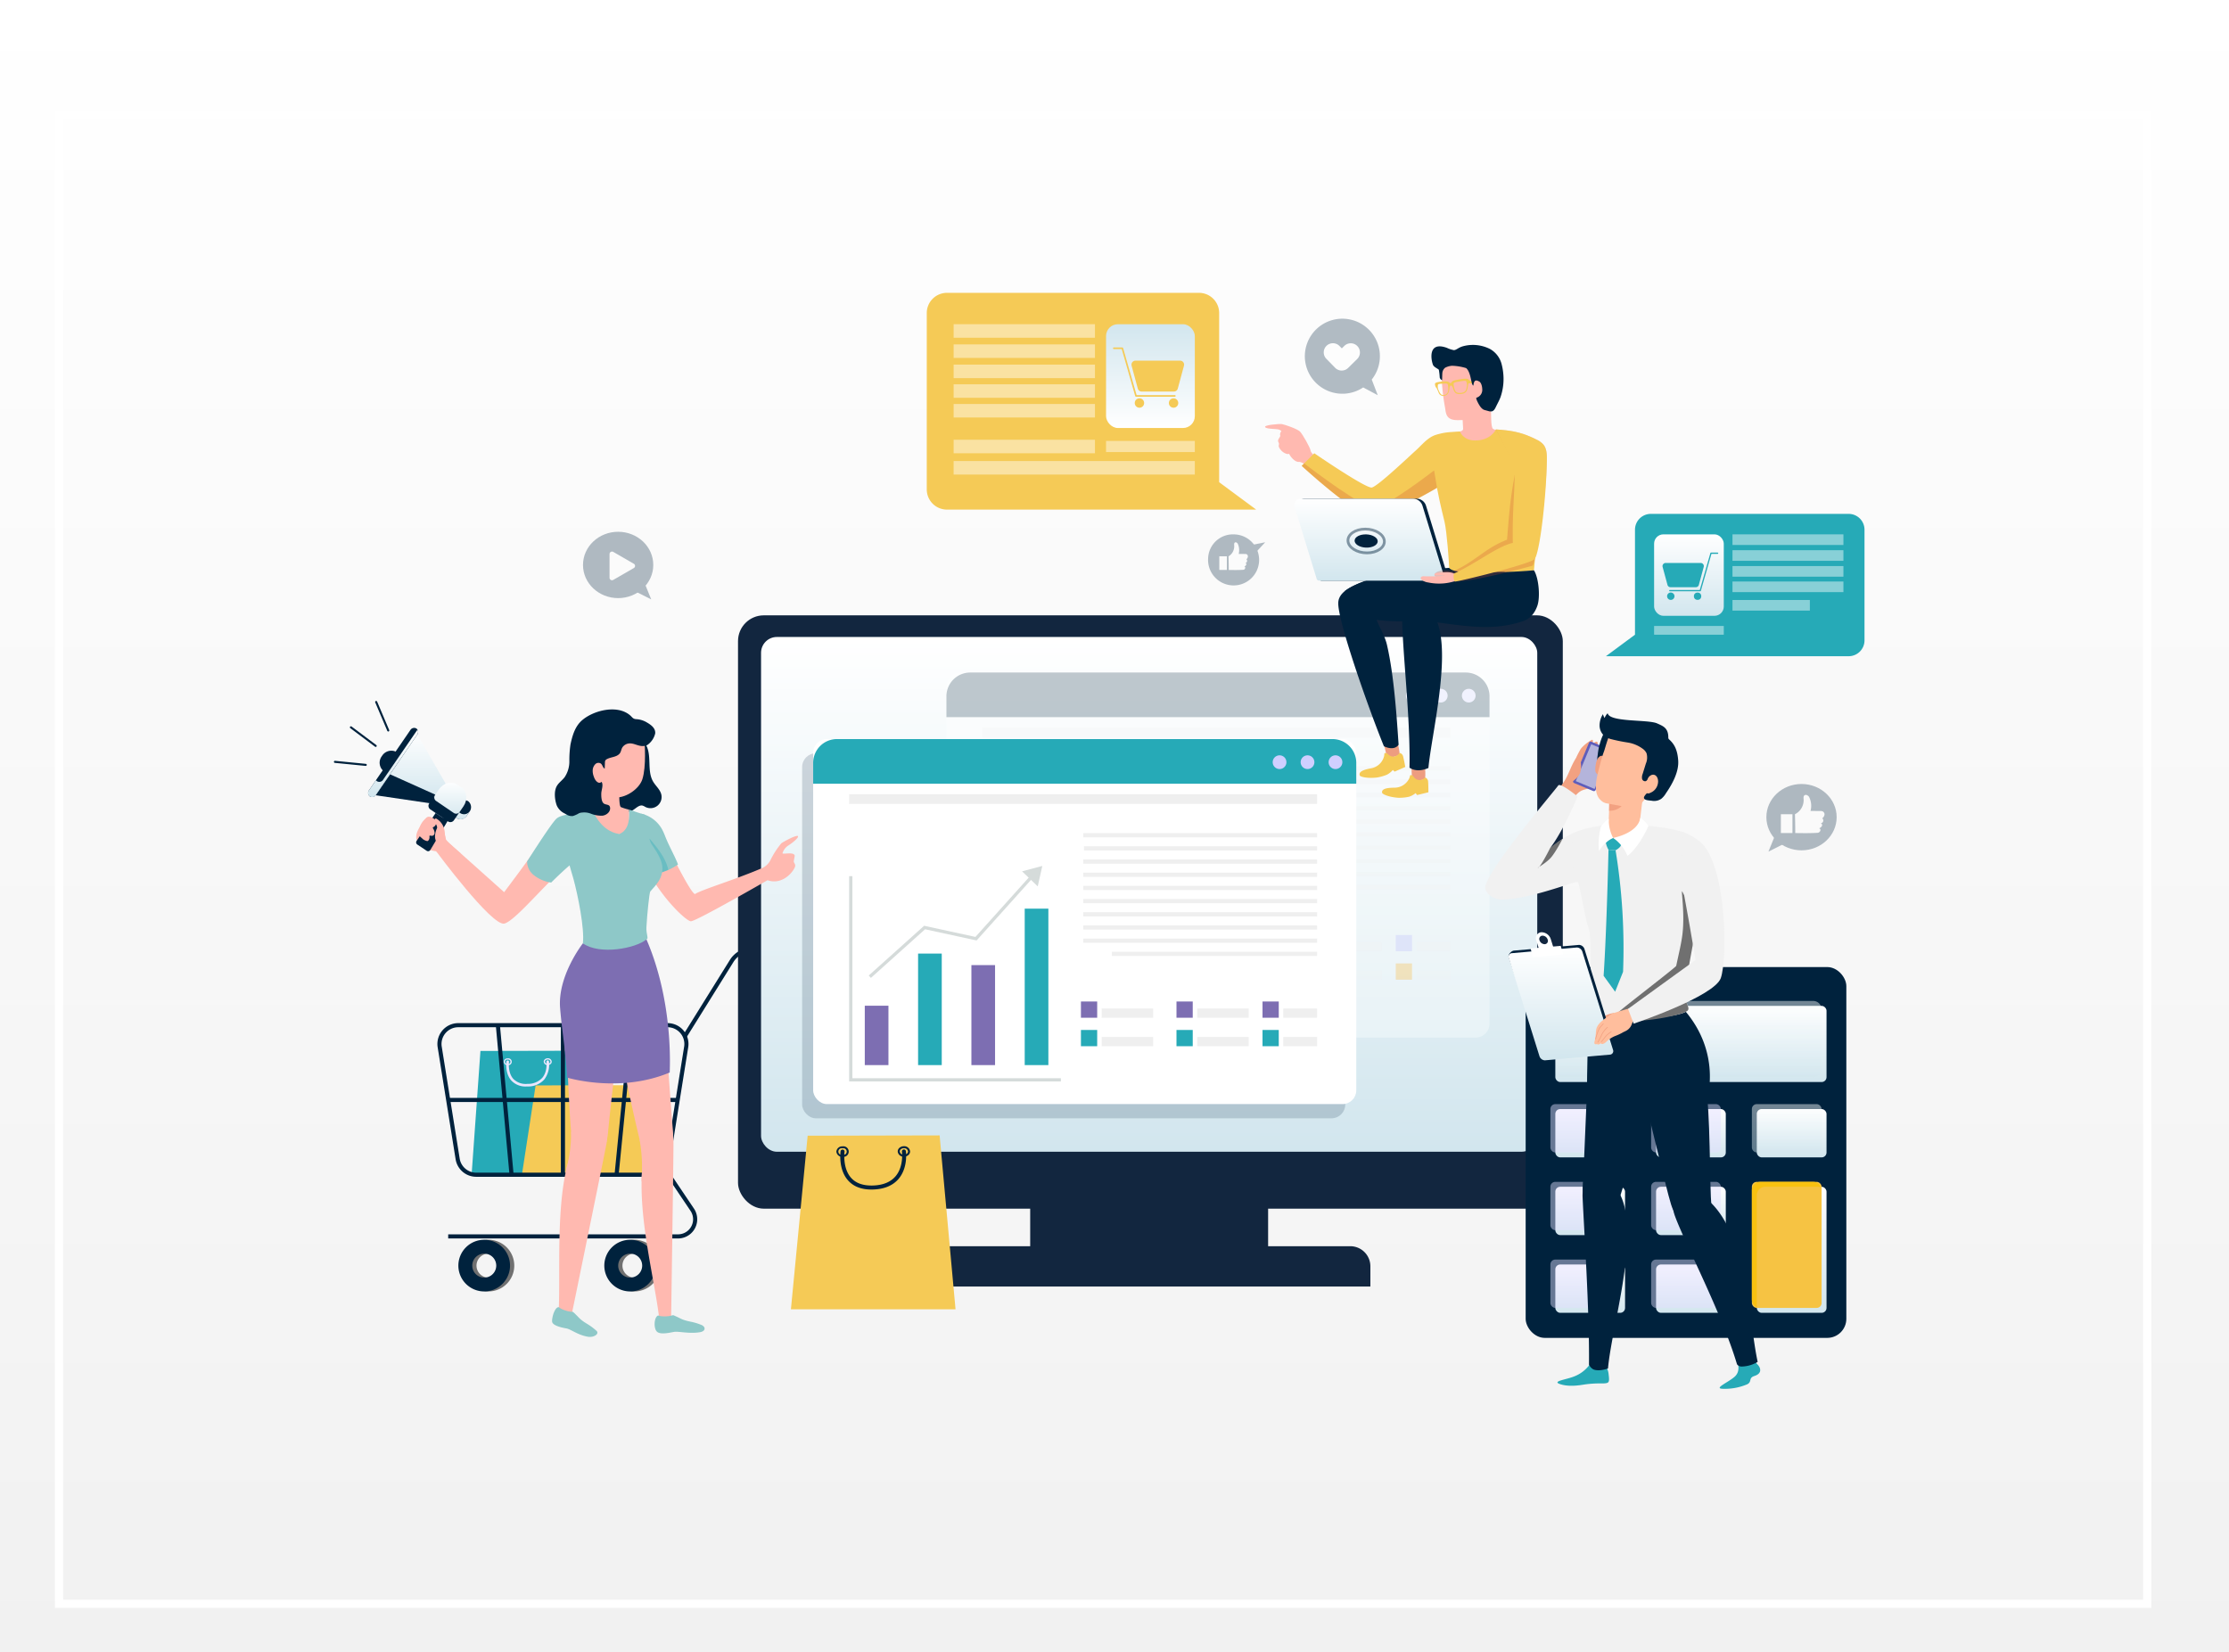 <svg xmlns="http://www.w3.org/2000/svg" xmlns:xlink="http://www.w3.org/1999/xlink" width="812" height="602" viewBox="0 0 812 602">
  <rect x="0" y="0" width="812" height="602" fill="#333333" stroke="none"/>
  <defs>
    <linearGradient id="linear-gradient" x1="0.5" x2="0.5" y2="1" gradientUnits="objectBoundingBox">
      <stop offset="0" stop-color="#fff"/>
      <stop offset="1" stop-color="#f1f1f1"/>
    </linearGradient>
    <linearGradient id="linear-gradient-2" x1="0.5" x2="0.5" y2="1" gradientUnits="objectBoundingBox">
      <stop offset="0" stop-color="#fff"/>
      <stop offset="1" stop-color="#d2e6ee"/>
    </linearGradient>
  </defs>
  <g id="Grupo_64228" data-name="Grupo 64228" transform="translate(-602 -1433.723)">
    <rect id="Rectángulo_29536" data-name="Rectángulo 29536" width="812" height="602" transform="translate(602 1433.723)" fill="url(#linear-gradient)"/>
    <g id="Rectángulo_4927" data-name="Rectángulo 4927" transform="translate(622 1474)" fill="none" stroke="#fff" stroke-width="3">
      <rect width="763.711" height="545.508" stroke="none"/>
      <rect x="1.5" y="1.5" width="760.711" height="542.508" fill="none"/>
    </g>
    <g id="Grupo_45802" data-name="Grupo 45802" transform="translate(406.379 1397.494)">
      <g id="Grupo_45808" data-name="Grupo 45808" transform="translate(355.712 382.274)">
        <path id="Trazado_95863" data-name="Trazado 95863" d="M349.619,302.564l-3.2,44.8h42.733l-2.944-44.882Z" transform="translate(-334.688 -265.728)" fill="#26aab7"/>
        <g id="Grupo_45805" data-name="Grupo 45805" transform="translate(23.406 39.496)">
          <g id="Grupo_45803" data-name="Grupo 45803" transform="translate(0 0.033)">
            <path id="Trazado_95864" data-name="Trazado 95864" d="M353.167,305.329v0a1.37,1.37,0,0,1,1.464-1.242h0a1.257,1.257,0,1,1,.005,2.48h0A1.372,1.372,0,0,1,353.167,305.329Zm1.466-.772a.793.793,0,1,0,0,1.535h0a.793.793,0,1,0,0-1.535Zm-1.234.77h0Z" transform="translate(-353.167 -304.085)" fill="#eae6ff"/>
          </g>
          <g id="Grupo_45804" data-name="Grupo 45804" transform="translate(14.568)">
            <path id="Trazado_95865" data-name="Trazado 95865" d="M361.586,305.308l.237,0-.237,0a1.143,1.143,0,0,1,.343-.8,1.586,1.586,0,0,1,1.12-.439h.005a1.366,1.366,0,0,1,1.464,1.236,1.14,1.14,0,0,1-.443.893,1.6,1.6,0,0,1-1.019.349h0A1.371,1.371,0,0,1,361.586,305.308Zm1.462-.77a1.11,1.11,0,0,0-.784.3.66.66,0,0,0-.206.465h0a.907.907,0,0,0,.995.765h0a1.137,1.137,0,0,0,.72-.242.683.683,0,0,0,.27-.526.9.9,0,0,0-.992-.765Z" transform="translate(-361.586 -304.066)" fill="#eae6ff"/>
          </g>
          <path id="Trazado_95866" data-name="Trazado 95866" d="M361.091,314.027c.137,0,.275,0,.415-.007a7.867,7.867,0,0,0,6.069-2.563,9.108,9.108,0,0,0,1.7-6.543.468.468,0,0,0-.535-.4.474.474,0,0,0-.4.535c.005.035.465,3.468-1.5,5.805a6.971,6.971,0,0,1-5.369,2.218,6.349,6.349,0,0,1-5.195-1.813c-2.087-2.322-1.573-6.139-1.568-6.178a.474.474,0,0,0-.938-.135c-.024.175-.583,4.284,1.8,6.941A7.048,7.048,0,0,0,361.091,314.027Z" transform="translate(-352.777 -303.743)" fill="#eae6ff"/>
        </g>
        <path id="Trazado_95867" data-name="Trazado 95867" d="M362.039,309.821l-5.107,33.307,46.395-.109-4.7-33.284Z" transform="translate(-327.011 -260.429)" fill="#f5ca56"/>
        <g id="Grupo_45807" data-name="Grupo 45807">
          <path id="Trazado_95868" data-name="Trazado 95868" d="M353.925,342.284a9.41,9.41,0,1,0,9.41,9.41A9.411,9.411,0,0,0,353.925,342.284Zm0,13.779a4.368,4.368,0,1,1,4.387-4.369A4.367,4.367,0,0,1,353.925,356.063Z" transform="translate(-336.08 -236.655)" fill="#707070"/>
          <path id="Trazado_95869" data-name="Trazado 95869" d="M353.032,342.284a9.41,9.41,0,1,0,9.41,9.41A9.412,9.412,0,0,0,353.032,342.284Zm0,13.779a4.368,4.368,0,1,1,4.387-4.369A4.367,4.367,0,0,1,353.032,356.063Z" transform="translate(-336.734 -236.655)" fill="#00223d"/>
          <path id="Trazado_95870" data-name="Trazado 95870" d="M384.649,342.284a9.41,9.41,0,1,0,9.41,9.41A9.412,9.412,0,0,0,384.649,342.284Zm0,13.779a4.368,4.368,0,1,1,4.388-4.369A4.366,4.366,0,0,1,384.649,356.063Z" transform="translate(-313.639 -236.655)" fill="#707070"/>
          <path id="Trazado_95871" data-name="Trazado 95871" d="M383.755,342.284a9.41,9.41,0,1,0,9.41,9.41A9.411,9.411,0,0,0,383.755,342.284Zm0,13.779a4.368,4.368,0,1,1,4.388-4.369A4.366,4.366,0,0,1,383.755,356.063Z" transform="translate(-314.292 -236.655)" fill="#00223d"/>
          <g id="Grupo_45806" data-name="Grupo 45806">
            <path id="Trazado_95872" data-name="Trazado 95872" d="M443.955,281.241H415.68a8.611,8.611,0,0,0-7.311,4.06L391.28,312.741" transform="translate(-301.923 -281.241)" fill="none" stroke="#00223d" stroke-miterlimit="10" stroke-width="1.5"/>
            <path id="Trazado_95873" data-name="Trazado 95873" d="M353.03,351.587h63.184a6.851,6.851,0,0,0,6.764-5.766l6.537-40.784a6.85,6.85,0,0,0-6.764-7.934H346.492a6.851,6.851,0,0,0-6.764,7.934l6.539,40.784A6.848,6.848,0,0,0,353.03,351.587Z" transform="translate(-339.64 -269.655)" fill="none" stroke="#00223d" stroke-miterlimit="10" stroke-width="1.5"/>
            <line id="Línea_1499" data-name="Línea 1499" y2="54.483" transform="translate(44.981 27.45)" fill="none" stroke="#00223d" stroke-miterlimit="10" stroke-width="1.5"/>
            <line id="Línea_1500" data-name="Línea 1500" x1="83.596" transform="translate(3.183 54.691)" fill="none" stroke="#00223d" stroke-miterlimit="10" stroke-width="1.5"/>
            <line id="Línea_1501" data-name="Línea 1501" x1="5.407" y2="54.483" transform="translate(64.529 27.45)" fill="none" stroke="#00223d" stroke-miterlimit="10" stroke-width="1.5"/>
            <line id="Línea_1502" data-name="Línea 1502" x2="4.991" y2="54.483" transform="translate(21.275 27.45)" fill="none" stroke="#00223d" stroke-miterlimit="10" stroke-width="1.5"/>
            <path id="Trazado_95874" data-name="Trazado 95874" d="M420.142,327.158l10.237,15.222A6.237,6.237,0,0,1,425.2,352.1H341.48" transform="translate(-338.297 -247.703)" fill="none" stroke="#00223d" stroke-miterlimit="10" stroke-width="1.5"/>
          </g>
        </g>
      </g>
      <g id="Grupo_46034" data-name="Grupo 46034" transform="translate(464.472 260.41)">
        <rect id="Rectángulo_28159" data-name="Rectángulo 28159" width="86.672" height="23.316" transform="translate(106.436 208.548)" fill="#12263f"/>
        <rect id="Rectángulo_28160" data-name="Rectángulo 28160" width="300.458" height="216.16" rx="9.387" fill="#12263f"/>
        <rect id="Rectángulo_28161" data-name="Rectángulo 28161" width="282.76" height="187.538" rx="5.768" transform="translate(8.392 7.882)" fill="url(#linear-gradient-2)"/>
        <path id="Rectángulo_28162" data-name="Rectángulo 28162" d="M7.322,0H153.858a7.322,7.322,0,0,1,7.322,7.322V14.7a0,0,0,0,1,0,0H0a0,0,0,0,1,0,0V7.322A7.322,7.322,0,0,1,7.322,0Z" transform="translate(69.182 229.836)" fill="#12263f"/>
        <g id="Grupo_45811" data-name="Grupo 45811" transform="translate(75.918 20.835)" opacity="0.35">
          <g id="Grupo_45810" data-name="Grupo 45810">
            <g id="Grupo_45809" data-name="Grupo 45809">
              <rect id="Rectángulo_28163" data-name="Rectángulo 28163" width="197.849" height="132.989" rx="5.01" fill="#fff"/>
            </g>
          </g>
        </g>
        <g id="Grupo_45919" data-name="Grupo 45919" transform="translate(75.918 20.835)" opacity="0.25" style="mix-blend-mode: multiply;isolation: isolate">
          <g id="Grupo_45918" data-name="Grupo 45918" transform="translate(13.112 20.11)">
            <g id="Grupo_45814" data-name="Grupo 45814" transform="translate(5.692 77.037)">
              <g id="Grupo_45813" data-name="Grupo 45813">
                <g id="Grupo_45812" data-name="Grupo 45812">
                  <rect id="Rectángulo_28164" data-name="Rectángulo 28164" width="8.618" height="21.636" fill="#fca70c"/>
                </g>
              </g>
            </g>
            <g id="Grupo_45817" data-name="Grupo 45817" transform="translate(25.112 58.043)">
              <g id="Grupo_45816" data-name="Grupo 45816">
                <g id="Grupo_45815" data-name="Grupo 45815">
                  <rect id="Rectángulo_28165" data-name="Rectángulo 28165" width="8.618" height="40.63" fill="#b1affd"/>
                </g>
              </g>
            </g>
            <g id="Grupo_45820" data-name="Grupo 45820" transform="translate(44.532 62.244)">
              <g id="Grupo_45819" data-name="Grupo 45819">
                <g id="Grupo_45818" data-name="Grupo 45818">
                  <rect id="Rectángulo_28166" data-name="Rectángulo 28166" width="8.618" height="36.428" fill="#fca70c"/>
                </g>
              </g>
            </g>
            <g id="Grupo_45823" data-name="Grupo 45823" transform="translate(63.952 41.677)">
              <g id="Grupo_45822" data-name="Grupo 45822">
                <g id="Grupo_45821" data-name="Grupo 45821">
                  <rect id="Rectángulo_28167" data-name="Rectángulo 28167" width="8.618" height="56.996" fill="#b1affd"/>
                </g>
              </g>
            </g>
            <g id="Grupo_45826" data-name="Grupo 45826" transform="translate(25.112 58.043)" opacity="0.15" style="mix-blend-mode: multiply;isolation: isolate">
              <g id="Grupo_45825" data-name="Grupo 45825">
                <g id="Grupo_45824" data-name="Grupo 45824">
                  <rect id="Rectángulo_28168" data-name="Rectángulo 28168" width="3.956" height="40.63" opacity="0.26"/>
                </g>
              </g>
            </g>
            <g id="Grupo_45829" data-name="Grupo 45829" transform="translate(5.692 77.037)" opacity="0.15" style="mix-blend-mode: multiply;isolation: isolate">
              <g id="Grupo_45828" data-name="Grupo 45828">
                <g id="Grupo_45827" data-name="Grupo 45827">
                  <rect id="Rectángulo_28169" data-name="Rectángulo 28169" width="3.955" height="21.636" opacity="0.26"/>
                </g>
              </g>
            </g>
            <g id="Grupo_45832" data-name="Grupo 45832" transform="translate(63.952 41.677)" opacity="0.62" style="mix-blend-mode: multiply;isolation: isolate">
              <g id="Grupo_45831" data-name="Grupo 45831">
                <g id="Grupo_45830" data-name="Grupo 45830">
                  <rect id="Rectángulo_28170" data-name="Rectángulo 28170" width="3.956" height="56.996" opacity="0.26"/>
                </g>
              </g>
            </g>
            <g id="Grupo_45835" data-name="Grupo 45835" transform="translate(44.532 62.244)" opacity="0.15" style="mix-blend-mode: multiply;isolation: isolate">
              <g id="Grupo_45834" data-name="Grupo 45834">
                <g id="Grupo_45833" data-name="Grupo 45833">
                  <rect id="Rectángulo_28171" data-name="Rectángulo 28171" width="3.956" height="36.428" opacity="0.26"/>
                </g>
              </g>
            </g>
            <g id="Grupo_45838" data-name="Grupo 45838" transform="translate(0 22.498)">
              <g id="Grupo_45837" data-name="Grupo 45837">
                <g id="Grupo_45836" data-name="Grupo 45836">
                  <path id="Trazado_95875" data-name="Trazado 95875" d="M531.074,329.61H453.943V247.48h1.177v80.954h75.954Z" transform="translate(-453.943 -247.48)" fill="#d5dbda"/>
                </g>
              </g>
            </g>
            <g id="Grupo_45841" data-name="Grupo 45841" transform="translate(7.137 29.442)">
              <g id="Grupo_45840" data-name="Grupo 45840">
                <g id="Grupo_45839" data-name="Grupo 45839">
                  <path id="Trazado_95876" data-name="Trazado 95876" d="M458.853,288.955l-.786-.875,20.177-18.118,18.689,4.06,20.237-22.529.876.786-20.694,23.038-18.769-4.077Z" transform="translate(-458.068 -251.492)" fill="#d5dbda"/>
                </g>
              </g>
            </g>
            <g id="Grupo_45844" data-name="Grupo 45844" transform="translate(62.994 26.114)">
              <g id="Grupo_45843" data-name="Grupo 45843">
                <g id="Grupo_45842" data-name="Grupo 45842">
                  <path id="Trazado_95877" data-name="Trazado 95877" d="M496.053,257.012l-5.706-5.472,7.367-1.971Z" transform="translate(-490.347 -249.569)" fill="#d5dbda"/>
                </g>
              </g>
            </g>
            <g id="Grupo_45857" data-name="Grupo 45857" transform="translate(84.435 75.502)">
              <g id="Grupo_45847" data-name="Grupo 45847">
                <g id="Grupo_45846" data-name="Grupo 45846">
                  <g id="Grupo_45845" data-name="Grupo 45845">
                    <rect id="Rectángulo_28172" data-name="Rectángulo 28172" width="5.918" height="5.918" fill="#b1affd"/>
                  </g>
                </g>
              </g>
              <g id="Grupo_45850" data-name="Grupo 45850" transform="translate(0 10.37)">
                <g id="Grupo_45849" data-name="Grupo 45849">
                  <g id="Grupo_45848" data-name="Grupo 45848">
                    <rect id="Rectángulo_28173" data-name="Rectángulo 28173" width="5.918" height="5.919" fill="#fca70c"/>
                  </g>
                </g>
              </g>
              <g id="Grupo_45853" data-name="Grupo 45853" transform="translate(7.549 12.925)">
                <g id="Grupo_45852" data-name="Grupo 45852">
                  <g id="Grupo_45851" data-name="Grupo 45851">
                    <rect id="Rectángulo_28174" data-name="Rectángulo 28174" width="18.761" height="3.363" fill="#efefef"/>
                  </g>
                </g>
              </g>
              <g id="Grupo_45856" data-name="Grupo 45856" transform="translate(7.549 2.555)">
                <g id="Grupo_45855" data-name="Grupo 45855">
                  <g id="Grupo_45854" data-name="Grupo 45854">
                    <rect id="Rectángulo_28175" data-name="Rectángulo 28175" width="18.761" height="3.363" fill="#efefef"/>
                  </g>
                </g>
              </g>
            </g>
            <g id="Grupo_45870" data-name="Grupo 45870" transform="translate(119.242 75.502)">
              <g id="Grupo_45860" data-name="Grupo 45860">
                <g id="Grupo_45859" data-name="Grupo 45859">
                  <g id="Grupo_45858" data-name="Grupo 45858">
                    <rect id="Rectángulo_28176" data-name="Rectángulo 28176" width="5.919" height="5.918" fill="#b1affd"/>
                  </g>
                </g>
              </g>
              <g id="Grupo_45863" data-name="Grupo 45863" transform="translate(0 10.37)">
                <g id="Grupo_45862" data-name="Grupo 45862">
                  <g id="Grupo_45861" data-name="Grupo 45861">
                    <rect id="Rectángulo_28177" data-name="Rectángulo 28177" width="5.919" height="5.919" fill="#fca70c"/>
                  </g>
                </g>
              </g>
              <g id="Grupo_45866" data-name="Grupo 45866" transform="translate(7.549 12.925)">
                <g id="Grupo_45865" data-name="Grupo 45865">
                  <g id="Grupo_45864" data-name="Grupo 45864">
                    <rect id="Rectángulo_28178" data-name="Rectángulo 28178" width="18.761" height="3.363" fill="#efefef"/>
                  </g>
                </g>
              </g>
              <g id="Grupo_45869" data-name="Grupo 45869" transform="translate(7.549 2.555)">
                <g id="Grupo_45868" data-name="Grupo 45868">
                  <g id="Grupo_45867" data-name="Grupo 45867">
                    <rect id="Rectángulo_28179" data-name="Rectángulo 28179" width="18.761" height="3.363" fill="#efefef"/>
                  </g>
                </g>
              </g>
            </g>
            <g id="Grupo_45883" data-name="Grupo 45883" transform="translate(150.584 75.502)">
              <g id="Grupo_45873" data-name="Grupo 45873">
                <g id="Grupo_45872" data-name="Grupo 45872">
                  <g id="Grupo_45871" data-name="Grupo 45871">
                    <rect id="Rectángulo_28180" data-name="Rectángulo 28180" width="5.918" height="5.918" fill="#b1affd"/>
                  </g>
                </g>
              </g>
              <g id="Grupo_45876" data-name="Grupo 45876" transform="translate(0 10.37)">
                <g id="Grupo_45875" data-name="Grupo 45875">
                  <g id="Grupo_45874" data-name="Grupo 45874">
                    <rect id="Rectángulo_28181" data-name="Rectángulo 28181" width="5.918" height="5.919" fill="#fca70c"/>
                  </g>
                </g>
              </g>
              <g id="Grupo_45879" data-name="Grupo 45879" transform="translate(7.549 12.925)">
                <g id="Grupo_45878" data-name="Grupo 45878">
                  <g id="Grupo_45877" data-name="Grupo 45877">
                    <rect id="Rectángulo_28182" data-name="Rectángulo 28182" width="12.346" height="3.363" fill="#efefef"/>
                  </g>
                </g>
              </g>
              <g id="Grupo_45882" data-name="Grupo 45882" transform="translate(7.549 2.555)">
                <g id="Grupo_45881" data-name="Grupo 45881">
                  <g id="Grupo_45880" data-name="Grupo 45880">
                    <rect id="Rectángulo_28183" data-name="Rectángulo 28183" width="12.346" height="3.363" fill="#efefef"/>
                  </g>
                </g>
              </g>
            </g>
            <g id="Grupo_45917" data-name="Grupo 45917">
              <g id="Grupo_45886" data-name="Grupo 45886" transform="translate(85.543 18.953)">
                <g id="Grupo_45885" data-name="Grupo 45885">
                  <g id="Grupo_45884" data-name="Grupo 45884">
                    <rect id="Rectángulo_28184" data-name="Rectángulo 28184" width="84.937" height="1.544" fill="#efefef"/>
                  </g>
                </g>
              </g>
              <g id="Grupo_45889" data-name="Grupo 45889">
                <g id="Grupo_45888" data-name="Grupo 45888">
                  <g id="Grupo_45887" data-name="Grupo 45887">
                    <rect id="Rectángulo_28185" data-name="Rectángulo 28185" width="170.479" height="3.535" fill="#efefef"/>
                  </g>
                </g>
              </g>
              <g id="Grupo_45892" data-name="Grupo 45892" transform="translate(85.288 23.756)">
                <g id="Grupo_45891" data-name="Grupo 45891">
                  <g id="Grupo_45890" data-name="Grupo 45890">
                    <rect id="Rectángulo_28186" data-name="Rectángulo 28186" width="85.191" height="1.544" fill="#efefef"/>
                  </g>
                </g>
              </g>
              <g id="Grupo_45895" data-name="Grupo 45895" transform="translate(85.288 14.151)">
                <g id="Grupo_45894" data-name="Grupo 45894">
                  <g id="Grupo_45893" data-name="Grupo 45893">
                    <rect id="Rectángulo_28187" data-name="Rectángulo 28187" width="85.191" height="1.544" fill="#efefef"/>
                  </g>
                </g>
              </g>
              <g id="Grupo_45898" data-name="Grupo 45898" transform="translate(85.288 28.558)">
                <g id="Grupo_45897" data-name="Grupo 45897">
                  <g id="Grupo_45896" data-name="Grupo 45896">
                    <rect id="Rectángulo_28188" data-name="Rectángulo 28188" width="85.191" height="1.544" fill="#efefef"/>
                  </g>
                </g>
              </g>
              <g id="Grupo_45901" data-name="Grupo 45901" transform="translate(85.288 33.361)">
                <g id="Grupo_45900" data-name="Grupo 45900">
                  <g id="Grupo_45899" data-name="Grupo 45899">
                    <rect id="Rectángulo_28189" data-name="Rectángulo 28189" width="85.191" height="1.544" fill="#efefef"/>
                  </g>
                </g>
              </g>
              <g id="Grupo_45904" data-name="Grupo 45904" transform="translate(85.288 38.163)">
                <g id="Grupo_45903" data-name="Grupo 45903">
                  <g id="Grupo_45902" data-name="Grupo 45902">
                    <rect id="Rectángulo_28190" data-name="Rectángulo 28190" width="85.191" height="1.544" fill="#efefef"/>
                  </g>
                </g>
              </g>
              <g id="Grupo_45907" data-name="Grupo 45907" transform="translate(85.288 42.965)">
                <g id="Grupo_45906" data-name="Grupo 45906">
                  <g id="Grupo_45905" data-name="Grupo 45905">
                    <rect id="Rectángulo_28191" data-name="Rectángulo 28191" width="85.191" height="1.544" fill="#efefef"/>
                  </g>
                </g>
              </g>
              <g id="Grupo_45910" data-name="Grupo 45910" transform="translate(85.288 47.767)">
                <g id="Grupo_45909" data-name="Grupo 45909">
                  <g id="Grupo_45908" data-name="Grupo 45908">
                    <rect id="Rectángulo_28192" data-name="Rectángulo 28192" width="85.191" height="1.544" fill="#efefef"/>
                  </g>
                </g>
              </g>
              <g id="Grupo_45913" data-name="Grupo 45913" transform="translate(85.288 52.57)">
                <g id="Grupo_45912" data-name="Grupo 45912">
                  <g id="Grupo_45911" data-name="Grupo 45911">
                    <rect id="Rectángulo_28193" data-name="Rectángulo 28193" width="85.191" height="1.544" fill="#efefef"/>
                  </g>
                </g>
              </g>
              <g id="Grupo_45916" data-name="Grupo 45916" transform="translate(95.718 57.372)">
                <g id="Grupo_45915" data-name="Grupo 45915">
                  <g id="Grupo_45914" data-name="Grupo 45914">
                    <rect id="Rectángulo_28194" data-name="Rectángulo 28194" width="74.761" height="1.544" fill="#efefef"/>
                  </g>
                </g>
              </g>
            </g>
          </g>
          <path id="Trazado_95878" data-name="Trazado 95878" d="M635.545,222.856H455.035a8.669,8.669,0,0,0-8.669,8.669v7.588H644.214v-7.588A8.669,8.669,0,0,0,635.545,222.856Z" transform="translate(-446.366 -222.856)" fill="#00223d"/>
          <path id="Trazado_95879" data-name="Trazado 95879" d="M548.107,228.78a2.5,2.5,0,1,1-2.5-2.5A2.5,2.5,0,0,1,548.107,228.78Z" transform="translate(-375.706 -220.354)" fill="#cfcfff"/>
          <circle id="Elipse_3861" data-name="Elipse 3861" cx="2.5" cy="2.5" r="2.5" transform="translate(177.591 5.926)" fill="#cfcfff"/>
          <circle id="Elipse_3862" data-name="Elipse 3862" cx="2.5" cy="2.5" r="2.5" transform="translate(187.779 5.926)" fill="#cfcfff"/>
        </g>
        <g id="Grupo_46033" data-name="Grupo 46033" transform="translate(23.362 45.072)">
          <g id="Grupo_45922" data-name="Grupo 45922" transform="translate(0 5.179)">
            <g id="Grupo_45921" data-name="Grupo 45921">
              <g id="Grupo_45920" data-name="Grupo 45920">
                <rect id="Rectángulo_28195" data-name="Rectángulo 28195" width="197.848" height="132.989" rx="5.01" fill="#00223d" opacity="0.169" style="mix-blend-mode: multiply;isolation: isolate"/>
              </g>
            </g>
          </g>
          <g id="Grupo_45925" data-name="Grupo 45925" transform="translate(4.014)">
            <g id="Grupo_45924" data-name="Grupo 45924">
              <g id="Grupo_45923" data-name="Grupo 45923">
                <rect id="Rectángulo_28196" data-name="Rectángulo 28196" width="197.848" height="132.989" rx="5.01" fill="#fff"/>
              </g>
            </g>
          </g>
          <g id="Grupo_46032" data-name="Grupo 46032" transform="translate(17.125 20.11)">
            <g id="Grupo_45928" data-name="Grupo 45928" transform="translate(5.692 77.037)">
              <g id="Grupo_45927" data-name="Grupo 45927">
                <g id="Grupo_45926" data-name="Grupo 45926">
                  <rect id="Rectángulo_28197" data-name="Rectángulo 28197" width="8.618" height="21.636" fill="#7d6eb2"/>
                </g>
              </g>
            </g>
            <g id="Grupo_45931" data-name="Grupo 45931" transform="translate(25.112 58.043)">
              <g id="Grupo_45930" data-name="Grupo 45930">
                <g id="Grupo_45929" data-name="Grupo 45929">
                  <rect id="Rectángulo_28198" data-name="Rectángulo 28198" width="8.619" height="40.63" fill="#26aab7"/>
                </g>
              </g>
            </g>
            <g id="Grupo_45934" data-name="Grupo 45934" transform="translate(44.532 62.244)">
              <g id="Grupo_45933" data-name="Grupo 45933">
                <g id="Grupo_45932" data-name="Grupo 45932">
                  <rect id="Rectángulo_28199" data-name="Rectángulo 28199" width="8.618" height="36.428" fill="#7d6eb2"/>
                </g>
              </g>
            </g>
            <g id="Grupo_45937" data-name="Grupo 45937" transform="translate(63.953 41.677)">
              <g id="Grupo_45936" data-name="Grupo 45936">
                <g id="Grupo_45935" data-name="Grupo 45935">
                  <rect id="Rectángulo_28200" data-name="Rectángulo 28200" width="8.618" height="56.996" fill="#26aab7"/>
                </g>
              </g>
            </g>
            <g id="Grupo_45952" data-name="Grupo 45952" transform="translate(0 29.835)">
              <g id="Grupo_45951" data-name="Grupo 45951">
                <g id="Grupo_45950" data-name="Grupo 45950">
                  <path id="Trazado_95880" data-name="Trazado 95880" d="M503.022,340.52H425.891V265.727h1.177v73.617h75.954Z" transform="translate(-425.891 -265.727)" fill="#d5dbda"/>
                </g>
              </g>
            </g>
            <g id="Grupo_45955" data-name="Grupo 45955" transform="translate(7.137 29.442)">
              <g id="Grupo_45954" data-name="Grupo 45954">
                <g id="Grupo_45953" data-name="Grupo 45953">
                  <path id="Trazado_95881" data-name="Trazado 95881" d="M430.8,302.962l-.786-.875,20.177-18.118,18.689,4.06L489.117,265.5l.876.786L469.3,289.324l-18.769-4.077Z" transform="translate(-430.015 -265.499)" fill="#d5dbda"/>
                </g>
              </g>
            </g>
            <g id="Grupo_45958" data-name="Grupo 45958" transform="translate(62.994 26.114)">
              <g id="Grupo_45957" data-name="Grupo 45957">
                <g id="Grupo_45956" data-name="Grupo 45956">
                  <path id="Trazado_95882" data-name="Trazado 95882" d="M468,271.019l-5.706-5.472,7.367-1.971Z" transform="translate(-462.295 -263.576)" fill="#d5dbda"/>
                </g>
              </g>
            </g>
            <g id="Grupo_45971" data-name="Grupo 45971" transform="translate(84.435 75.502)">
              <g id="Grupo_45961" data-name="Grupo 45961">
                <g id="Grupo_45960" data-name="Grupo 45960">
                  <g id="Grupo_45959" data-name="Grupo 45959">
                    <rect id="Rectángulo_28205" data-name="Rectángulo 28205" width="5.919" height="5.918" fill="#7d6eb2"/>
                  </g>
                </g>
              </g>
              <g id="Grupo_45964" data-name="Grupo 45964" transform="translate(0 10.37)">
                <g id="Grupo_45963" data-name="Grupo 45963">
                  <g id="Grupo_45962" data-name="Grupo 45962">
                    <rect id="Rectángulo_28206" data-name="Rectángulo 28206" width="5.919" height="5.919" fill="#26aab7"/>
                  </g>
                </g>
              </g>
              <g id="Grupo_45967" data-name="Grupo 45967" transform="translate(7.549 12.925)">
                <g id="Grupo_45966" data-name="Grupo 45966">
                  <g id="Grupo_45965" data-name="Grupo 45965">
                    <rect id="Rectángulo_28207" data-name="Rectángulo 28207" width="18.761" height="3.363" fill="#efefef"/>
                  </g>
                </g>
              </g>
              <g id="Grupo_45970" data-name="Grupo 45970" transform="translate(7.549 2.555)">
                <g id="Grupo_45969" data-name="Grupo 45969">
                  <g id="Grupo_45968" data-name="Grupo 45968">
                    <rect id="Rectángulo_28208" data-name="Rectángulo 28208" width="18.761" height="3.363" fill="#efefef"/>
                  </g>
                </g>
              </g>
            </g>
            <g id="Grupo_45984" data-name="Grupo 45984" transform="translate(119.242 75.502)">
              <g id="Grupo_45974" data-name="Grupo 45974">
                <g id="Grupo_45973" data-name="Grupo 45973">
                  <g id="Grupo_45972" data-name="Grupo 45972">
                    <rect id="Rectángulo_28209" data-name="Rectángulo 28209" width="5.919" height="5.918" fill="#7d6eb2"/>
                  </g>
                </g>
              </g>
              <g id="Grupo_45977" data-name="Grupo 45977" transform="translate(0 10.37)">
                <g id="Grupo_45976" data-name="Grupo 45976">
                  <g id="Grupo_45975" data-name="Grupo 45975">
                    <rect id="Rectángulo_28210" data-name="Rectángulo 28210" width="5.919" height="5.919" fill="#26aab7"/>
                  </g>
                </g>
              </g>
              <g id="Grupo_45980" data-name="Grupo 45980" transform="translate(7.549 12.925)">
                <g id="Grupo_45979" data-name="Grupo 45979">
                  <g id="Grupo_45978" data-name="Grupo 45978">
                    <rect id="Rectángulo_28211" data-name="Rectángulo 28211" width="18.761" height="3.363" fill="#efefef"/>
                  </g>
                </g>
              </g>
              <g id="Grupo_45983" data-name="Grupo 45983" transform="translate(7.549 2.555)">
                <g id="Grupo_45982" data-name="Grupo 45982">
                  <g id="Grupo_45981" data-name="Grupo 45981">
                    <rect id="Rectángulo_28212" data-name="Rectángulo 28212" width="18.761" height="3.363" fill="#efefef"/>
                  </g>
                </g>
              </g>
            </g>
            <g id="Grupo_45997" data-name="Grupo 45997" transform="translate(150.584 75.502)">
              <g id="Grupo_45987" data-name="Grupo 45987">
                <g id="Grupo_45986" data-name="Grupo 45986">
                  <g id="Grupo_45985" data-name="Grupo 45985">
                    <rect id="Rectángulo_28213" data-name="Rectángulo 28213" width="5.919" height="5.918" fill="#7d6eb2"/>
                  </g>
                </g>
              </g>
              <g id="Grupo_45990" data-name="Grupo 45990" transform="translate(0 10.37)">
                <g id="Grupo_45989" data-name="Grupo 45989">
                  <g id="Grupo_45988" data-name="Grupo 45988">
                    <rect id="Rectángulo_28214" data-name="Rectángulo 28214" width="5.919" height="5.919" fill="#26aab7"/>
                  </g>
                </g>
              </g>
              <g id="Grupo_45993" data-name="Grupo 45993" transform="translate(7.549 12.925)">
                <g id="Grupo_45992" data-name="Grupo 45992">
                  <g id="Grupo_45991" data-name="Grupo 45991">
                    <rect id="Rectángulo_28215" data-name="Rectángulo 28215" width="12.346" height="3.363" fill="#efefef"/>
                  </g>
                </g>
              </g>
              <g id="Grupo_45996" data-name="Grupo 45996" transform="translate(7.549 2.555)">
                <g id="Grupo_45995" data-name="Grupo 45995">
                  <g id="Grupo_45994" data-name="Grupo 45994">
                    <rect id="Rectángulo_28216" data-name="Rectángulo 28216" width="12.346" height="3.363" fill="#efefef"/>
                  </g>
                </g>
              </g>
            </g>
            <g id="Grupo_46031" data-name="Grupo 46031">
              <g id="Grupo_46000" data-name="Grupo 46000" transform="translate(85.543 18.953)">
                <g id="Grupo_45999" data-name="Grupo 45999">
                  <g id="Grupo_45998" data-name="Grupo 45998">
                    <rect id="Rectángulo_28217" data-name="Rectángulo 28217" width="84.936" height="1.544" fill="#efefef"/>
                  </g>
                </g>
              </g>
              <g id="Grupo_46003" data-name="Grupo 46003">
                <g id="Grupo_46002" data-name="Grupo 46002">
                  <g id="Grupo_46001" data-name="Grupo 46001">
                    <rect id="Rectángulo_28218" data-name="Rectángulo 28218" width="170.479" height="3.535" fill="#efefef"/>
                  </g>
                </g>
              </g>
              <g id="Grupo_46006" data-name="Grupo 46006" transform="translate(85.288 23.756)">
                <g id="Grupo_46005" data-name="Grupo 46005">
                  <g id="Grupo_46004" data-name="Grupo 46004">
                    <rect id="Rectángulo_28219" data-name="Rectángulo 28219" width="85.191" height="1.544" fill="#efefef"/>
                  </g>
                </g>
              </g>
              <g id="Grupo_46009" data-name="Grupo 46009" transform="translate(85.288 14.151)">
                <g id="Grupo_46008" data-name="Grupo 46008">
                  <g id="Grupo_46007" data-name="Grupo 46007">
                    <rect id="Rectángulo_28220" data-name="Rectángulo 28220" width="85.191" height="1.544" fill="#efefef"/>
                  </g>
                </g>
              </g>
              <g id="Grupo_46012" data-name="Grupo 46012" transform="translate(85.288 28.558)">
                <g id="Grupo_46011" data-name="Grupo 46011">
                  <g id="Grupo_46010" data-name="Grupo 46010">
                    <rect id="Rectángulo_28221" data-name="Rectángulo 28221" width="85.191" height="1.544" fill="#efefef"/>
                  </g>
                </g>
              </g>
              <g id="Grupo_46015" data-name="Grupo 46015" transform="translate(85.288 33.361)">
                <g id="Grupo_46014" data-name="Grupo 46014">
                  <g id="Grupo_46013" data-name="Grupo 46013">
                    <rect id="Rectángulo_28222" data-name="Rectángulo 28222" width="85.191" height="1.544" fill="#efefef"/>
                  </g>
                </g>
              </g>
              <g id="Grupo_46018" data-name="Grupo 46018" transform="translate(85.288 38.163)">
                <g id="Grupo_46017" data-name="Grupo 46017">
                  <g id="Grupo_46016" data-name="Grupo 46016">
                    <rect id="Rectángulo_28223" data-name="Rectángulo 28223" width="85.191" height="1.544" fill="#efefef"/>
                  </g>
                </g>
              </g>
              <g id="Grupo_46021" data-name="Grupo 46021" transform="translate(85.288 42.965)">
                <g id="Grupo_46020" data-name="Grupo 46020">
                  <g id="Grupo_46019" data-name="Grupo 46019">
                    <rect id="Rectángulo_28224" data-name="Rectángulo 28224" width="85.191" height="1.544" fill="#efefef"/>
                  </g>
                </g>
              </g>
              <g id="Grupo_46024" data-name="Grupo 46024" transform="translate(85.288 47.767)">
                <g id="Grupo_46023" data-name="Grupo 46023">
                  <g id="Grupo_46022" data-name="Grupo 46022">
                    <rect id="Rectángulo_28225" data-name="Rectángulo 28225" width="85.191" height="1.544" fill="#efefef"/>
                  </g>
                </g>
              </g>
              <g id="Grupo_46027" data-name="Grupo 46027" transform="translate(85.288 52.57)">
                <g id="Grupo_46026" data-name="Grupo 46026">
                  <g id="Grupo_46025" data-name="Grupo 46025">
                    <rect id="Rectángulo_28226" data-name="Rectángulo 28226" width="85.191" height="1.544" fill="#efefef"/>
                  </g>
                </g>
              </g>
              <g id="Grupo_46030" data-name="Grupo 46030" transform="translate(95.718 57.372)">
                <g id="Grupo_46029" data-name="Grupo 46029">
                  <g id="Grupo_46028" data-name="Grupo 46028">
                    <rect id="Rectángulo_28227" data-name="Rectángulo 28227" width="74.761" height="1.544" fill="#efefef"/>
                  </g>
                </g>
              </g>
            </g>
          </g>
          <path id="Trazado_95883" data-name="Trazado 95883" d="M607.493,236.863H426.983a8.669,8.669,0,0,0-8.669,8.669v7.588H616.162v-7.588A8.669,8.669,0,0,0,607.493,236.863Z" transform="translate(-414.3 -236.863)" fill="#26aab7"/>
          <path id="Trazado_95884" data-name="Trazado 95884" d="M520.055,242.787a2.5,2.5,0,1,1-2.5-2.5A2.5,2.5,0,0,1,520.055,242.787Z" transform="translate(-343.639 -234.361)" fill="#cfcfff"/>
          <path id="Trazado_95885" data-name="Trazado 95885" d="M525.944,242.787a2.5,2.5,0,1,1-2.5-2.5A2.5,2.5,0,0,1,525.944,242.787Z" transform="translate(-339.34 -234.361)" fill="#cfcfff"/>
          <path id="Trazado_95886" data-name="Trazado 95886" d="M531.83,242.787a2.5,2.5,0,1,1-2.5-2.5A2.5,2.5,0,0,1,531.83,242.787Z" transform="translate(-335.039 -234.361)" fill="#cfcfff"/>
        </g>
      </g>
      <g id="Grupo_46038" data-name="Grupo 46038" transform="translate(751.403 388.548)">
        <rect id="Rectángulo_28228" data-name="Rectángulo 28228" width="116.818" height="135.093" rx="6.949" transform="translate(0 0)" fill="#00223d"/>
        <g id="Grupo_46036" data-name="Grupo 46036" transform="translate(10.806 14.139)">
          <g id="Grupo_46035" data-name="Grupo 46035">
            <rect id="Rectángulo_28229" data-name="Rectángulo 28229" width="98.796" height="27.748" rx="1.773" fill="url(#linear-gradient-2)"/>
            <rect id="Rectángulo_28230" data-name="Rectángulo 28230" width="25.404" height="17.614" rx="1.773" transform="translate(0 37.588)" fill="url(#linear-gradient-2)"/>
            <rect id="Rectángulo_28231" data-name="Rectángulo 28231" width="25.404" height="17.614" rx="1.773" transform="translate(36.696 37.588)" fill="url(#linear-gradient-2)"/>
            <rect id="Rectángulo_28232" data-name="Rectángulo 28232" width="25.404" height="17.614" rx="1.773" transform="translate(73.392 37.588)" fill="url(#linear-gradient-2)"/>
            <rect id="Rectángulo_28233" data-name="Rectángulo 28233" width="25.404" height="17.614" rx="1.773" transform="translate(0 65.904)" fill="url(#linear-gradient-2)"/>
            <rect id="Rectángulo_28234" data-name="Rectángulo 28234" width="25.404" height="17.614" rx="1.773" transform="translate(36.696 65.904)" fill="url(#linear-gradient-2)"/>
            <rect id="Rectángulo_28235" data-name="Rectángulo 28235" width="25.404" height="17.614" rx="1.773" transform="translate(0 94.219)" fill="url(#linear-gradient-2)"/>
            <rect id="Rectángulo_28236" data-name="Rectángulo 28236" width="25.404" height="17.614" rx="1.773" transform="translate(36.696 94.219)" fill="url(#linear-gradient-2)"/>
          </g>
          <rect id="Rectángulo_28237" data-name="Rectángulo 28237" width="25.404" height="45.929" rx="1.773" transform="translate(73.392 65.904)" fill="url(#linear-gradient-2)"/>
        </g>
        <g id="Grupo_46037" data-name="Grupo 46037" transform="translate(9.01 12.345)" opacity="0.45">
          <path id="Trazado_95891" data-name="Trazado 95891" d="M573.518,295.069A3.069,3.069,0,0,1,576.586,292h92.661a3.068,3.068,0,0,1,3.068,3.068V316.68a3.067,3.067,0,0,1-3.068,3.068H576.586" transform="translate(-573.518 -292.001)" fill="url(#linear-gradient-2)"/>
          <rect id="Rectángulo_28238" data-name="Rectángulo 28238" width="25.404" height="17.614" rx="1.773" transform="translate(0.001 37.588)" fill="#e2deff"/>
          <rect id="Rectángulo_28239" data-name="Rectángulo 28239" width="25.404" height="17.614" rx="1.773" transform="translate(36.697 37.588)" fill="#e2deff"/>
          <rect id="Rectángulo_28240" data-name="Rectángulo 28240" width="25.404" height="17.614" rx="1.773" transform="translate(73.393 37.588)" fill="url(#linear-gradient-2)"/>
          <rect id="Rectángulo_28241" data-name="Rectángulo 28241" width="25.404" height="17.614" rx="1.773" transform="translate(0.001 65.903)" fill="#e2deff"/>
          <rect id="Rectángulo_28242" data-name="Rectángulo 28242" width="25.404" height="17.614" rx="1.773" transform="translate(36.697 65.903)" fill="#e2deff"/>
          <rect id="Rectángulo_28243" data-name="Rectángulo 28243" width="25.404" height="17.614" rx="1.773" transform="translate(0.001 94.218)" fill="#e2deff"/>
          <rect id="Rectángulo_28244" data-name="Rectángulo 28244" width="25.404" height="17.614" rx="1.773" transform="translate(36.697 94.218)" fill="#e2deff"/>
        </g>
        <rect id="Rectángulo_28245" data-name="Rectángulo 28245" width="25.404" height="45.929" rx="1.773" transform="translate(82.404 78.248)" fill="#f6c343"/>
        <path id="Trazado_95892" data-name="Trazado 95892" d="M617.726,374.742V334.95a3.067,3.067,0,0,1,3.068-3.068h19.268a3.06,3.06,0,0,1,1.071.2,3.061,3.061,0,0,0-2.865-2H619a3.069,3.069,0,0,0-3.068,3.07v39.792a3.062,3.062,0,0,0,2,2.866A3.05,3.05,0,0,1,617.726,374.742Z" transform="translate(-533.529 -251.839)" fill="#f9c110"/>
      </g>
      <g id="Grupo_46043" data-name="Grupo 46043" transform="translate(483.739 449.883)">
        <path id="Trazado_95894" data-name="Trazado 95894" d="M419.731,320.42l-6.1,63.235,59.971.013-5.8-63.356Z" transform="translate(-413.627 -320.312)" fill="#f5ca56"/>
        <g id="Grupo_46041" data-name="Grupo 46041" transform="translate(16.561 3.938)">
          <g id="Grupo_46039" data-name="Grupo 46039" transform="translate(0 0.05)">
            <path id="Trazado_95895" data-name="Trazado 95895" d="M423.2,324.524h0a2.1,2.1,0,0,1,2.244-1.907h0a1.929,1.929,0,1,1,.007,3.805h0A2.1,2.1,0,0,1,423.2,324.524Zm2.246-1.182a1.216,1.216,0,1,0,0,2.353h0a1.216,1.216,0,1,0,0-2.353Zm-1.893,1.182h0Z" transform="translate(-423.198 -322.617)" fill="#00223d"/>
          </g>
          <g id="Grupo_46040" data-name="Grupo 46040" transform="translate(22.352)">
            <path id="Trazado_95896" data-name="Trazado 95896" d="M436.115,324.495l.362,0-.362,0a1.741,1.741,0,0,1,.526-1.232,2.418,2.418,0,0,1,1.715-.675h.01a2.1,2.1,0,0,1,2.246,1.895,1.75,1.75,0,0,1-.68,1.37,2.465,2.465,0,0,1-1.563.538h0A2.1,2.1,0,0,1,436.115,324.495Zm2.243-1.182a1.7,1.7,0,0,0-1.2.464,1.008,1.008,0,0,0-.315.715h0a1.389,1.389,0,0,0,1.524,1.173h0a1.752,1.752,0,0,0,1.1-.372,1.05,1.05,0,0,0,.415-.806,1.387,1.387,0,0,0-1.523-1.173Z" transform="translate(-436.115 -322.588)" fill="#00223d"/>
          </g>
        </g>
        <g id="Grupo_46042" data-name="Grupo 46042" transform="translate(17.985 5.11)">
          <path id="Trazado_95897" data-name="Trazado 95897" d="M435.36,337.871c.209,0,.42,0,.639-.01,4.106-.137,7.238-1.461,9.308-3.931,3.426-4.092,2.651-9.8,2.616-10.038a.726.726,0,0,0-1.438.206c.007.054.715,5.321-2.3,8.908-1.793,2.135-4.565,3.281-8.238,3.4-3.556.106-6.205-.817-7.97-2.781-3.2-3.565-2.414-9.422-2.405-9.481a.727.727,0,0,0-1.44-.206c-.036.266-.895,6.574,2.758,10.651C428.845,336.768,431.692,337.871,435.36,337.871Z" transform="translate(-424.021 -323.266)" fill="#00223d"/>
        </g>
      </g>
      <g id="Grupo_46051" data-name="Grupo 46051" transform="translate(317.636 291.973)">
        <path id="Trazado_95898" data-name="Trazado 95898" d="M388.5,238.741c2.32,4.008.317,9.484,2.658,13.48.938,1.6,2.525,2.857,2.975,4.655a4.057,4.057,0,0,1-5.835,4.57,4.957,4.957,0,0,0-.9-.446c-1.158-.339-2.206.689-3.2,1.369a4.885,4.885,0,0,1-4.215.746c-1.8-.6-2.911-2.414-3.509-4.214-1.675-5.028-.484-10.535,1.062-15.6.773-2.533,1.916-5.343,4.4-6.262" transform="translate(-275.256 -223.229)" fill="#00223d"/>
        <path id="Trazado_95899" data-name="Trazado 95899" d="M438.675,269.832c.038.557.888,1.037.322,2.21-1.26,2.616-5.186,6.242-9.882,4.575-.2.073-25.942,14.951-27.925,14.951s-15.49-12.782-19.908-28.6c-1.054-3.774-.644-8.213,2.892-10.123a8.363,8.363,0,0,1,4.861,4.326c2.926,5.523,11.689,23.814,13.63,24.5,2.421-1.613,14.207-5.115,23.751-9.169a6.458,6.458,0,0,0,3.7-3.092,30.778,30.778,0,0,1,3.966-6.183c.511-.523,6.159-3.547,6.159-2.554,0,.574-1.658,2.1-3.819,3.468a5.176,5.176,0,0,0-1.838,2.557c-.369.727,4.047-.607,4.414.921C439.06,267.842,438.656,269.541,438.675,269.832Z" transform="translate(-271.521 -211.68)" fill="#ffb9b0"/>
        <path id="Trazado_95900" data-name="Trazado 95900" d="M383.509,252.577a11.593,11.593,0,0,1,7.686,5.961,24.025,24.025,0,0,1,1.047,2.4c1.371,3.489,3.257,6.645,4.627,10.132a20.527,20.527,0,0,1-6.053,2.919,12.932,12.932,0,0,1-5.634.756,2.852,2.852,0,0,1-.948-.209,3.122,3.122,0,0,1-.986-.848q-.88-1.01-1.713-2.059a5.656,5.656,0,0,1-1.151-1.969,5.979,5.979,0,0,1,.27-3.068" transform="translate(-271.887 -211.876)" fill="#8ec8c8"/>
        <path id="Trazado_95901" data-name="Trazado 95901" d="M384.747,258.257a1.194,1.194,0,0,0-.441-.376.8.8,0,0,0-.926.41,2.125,2.125,0,0,0-.192,1.075,14.668,14.668,0,0,0,.658,4.175l-.438,7.356.01.016a12.908,12.908,0,0,0,5.269-.768c.8-.3,1.654-.6,2.519-.952C390.323,265.047,387.5,261.536,384.747,258.257Z" transform="translate(-269.758 -208.031)" fill="#26aab7" opacity="0.35" style="mix-blend-mode: multiply;isolation: isolate"/>
        <path id="Trazado_95902" data-name="Trazado 95902" d="M385.018,248.924s-.1,4.606.609,4.907a18.057,18.057,0,0,0,2.976.921l.047,9.531-12.708-1.916L367.2,257.5s9.086-3.013,9.166-3.918-.5-6-.5-6" transform="translate(-281.435 -215.527)" fill="#ffb9b0"/>
        <g id="Grupo_46044" data-name="Grupo 46044" transform="translate(81.456 101.62)">
          <path id="Trazado_95903" data-name="Trazado 95903" d="M367.313,335.7l-.007.036c-3.476,16.484-1.82,39.129-2.6,51.538.182.05,4.724.619,4.724.619s10.753-52.3,12.7-62.322a14.162,14.162,0,0,0,.247-1.94c.469-7.538-6.325-7.922-10.152-1.691a26.077,26.077,0,0,0-1.751,3.364c-.216.491-.417.99-.626,1.521l0,.017a49.07,49.07,0,0,0-1.685,5.262l-.04.19c-.159.528-.289,1.063-.417,1.6l-.026.121C367.551,334.571,367.434,335.128,367.313,335.7Z" transform="translate(-364.71 -266.006)" fill="#ffb9b0"/>
          <path id="Trazado_95904" data-name="Trazado 95904" d="M386.46,298.316c-.128,1.364-.855,7.854-1.729,15.51-.746,6.437-1.563,13.693-2.2,19.439-.472,4.309-.819,7.745-.964,9.363a20.967,20.967,0,0,1-.383,2.782v.036c-1.637,7.527-6.837,7.965-10,6.219a6.312,6.312,0,0,1-1.2-.818,4.04,4.04,0,0,1-1.346-2.218v-.017c-.2-1.547-.4-3.656-.582-6.165v-.036c-.017-.017-.017-.017-.017-.036l-.019-.054c-.382-4.892-.71-11.184-1-17.311-.344-7.529-.564-14.784-.618-18.875-.019-.237-.019-.455-.036-.673-.055-12.545,11.474-20.583,18.638-16.691a1.823,1.823,0,0,1,.254.126,2.693,2.693,0,0,0,.273.164c.818.545,1.09,2.417,1.109,4.563C386.679,295.188,386.569,296.9,386.46,298.316Z" transform="translate(-363.5 -287.783)" fill="#ffb9b0"/>
          <path id="Trazado_95905" data-name="Trazado 95905" d="M369.031,322.615l-.877-3.286c0,.017,0,.017.009.04a52.541,52.541,0,0,1-1.09,11.474l-.04.19c-.126.519-.258,1.071-.417,1.6l-.026.121a8.952,8.952,0,0,0-.372,1.684l-.007.036c-.01,1.49,3.163-5.127,3.89-6.674.09-.2.145-.31.145-.31l-.858-3.447Z" transform="translate(-363.614 -264.741)" fill="#ffb9b0"/>
        </g>
        <g id="Grupo_46045" data-name="Grupo 46045" transform="translate(102.219 101.073)">
          <path id="Trazado_95906" data-name="Trazado 95906" d="M382.2,338.7v.036c-.329,17.259,5,37.553,6.411,50.09.171.005,4.354-.559,4.354-.559s.8-52.876.851-63.324a15.809,15.809,0,0,0-.106-1.992c-.856-7.612-7.032-6.307-9.419.839a30.886,30.886,0,0,0-1.005,3.781c-.109.543-.206,1.088-.3,1.668l0,.019a56.85,56.85,0,0,0-.623,5.651l0,.2c-.054.564-.08,1.128-.1,1.692l0,.128C382.222,337.513,382.211,338.1,382.2,338.7Z" transform="translate(-372.709 -265.306)" fill="#ffb9b0"/>
          <path id="Trazado_95907" data-name="Trazado 95907" d="M389.786,353.82a4.493,4.493,0,0,1-1.213-.53,3.457,3.457,0,0,1-1.587-1.869l0-.019c-.453-1.486-.993-3.563-1.592-6.013-.014-.021-.014-.021-.012-.04l-.026-.062c-1.165-4.76-2.547-10.938-3.836-16.949-1.583-7.4-3.02-14.567-3.757-18.635-.059-.22-.7-3.182-.739-3.4-2.211-12.608,7.622-20.822,14.769-18.42l.279.1c1.438.576,1.836,5.631,2.16,9.046s2.751,38.818,3.359,45.219a25.59,25.59,0,0,1,.125,2.869C397.545,353.029,392.933,354.763,389.786,353.82Z" transform="translate(-376.709 -287.466)" fill="#ffb9b0"/>
          <path id="Trazado_95908" data-name="Trazado 95908" d="M383.066,323.968l-1.348-3.051c0,.019,0,.019.014.038a58.671,58.671,0,0,1,.967,11.682l0,.2c-.026.547-.05,1.13-.1,1.692l0,.128a10.394,10.394,0,0,0-.048,1.768v.036c.244,1.485,1.976-5.885,2.367-7.605.047-.218.078-.344.078-.344l-1.358-3.215Z" transform="translate(-373.05 -263.033)" fill="#ffb9b0"/>
        </g>
        <path id="Trazado_95909" data-name="Trazado 95909" d="M373.369,280.481s-9.254,11.756-8.3,23.57c.395,4.916,1.005,9.249,1.564,14.2.081.713,1.191,11.1.877,11.111,0,0,19.069,5.892,37.491-1.827,0-1.26,1.474-25.437-8.477-48.489A160.363,160.363,0,0,1,373.369,280.481Z" transform="translate(-283.045 -192.547)" fill="#7d6eb2"/>
        <path id="Trazado_95910" data-name="Trazado 95910" d="M401.8,273.422c-.073,3.367-1.865,5.418-4.435,8.256-.325.505-1.123,8.013-1.395,13-.142,2.6.967,4.229,0,4.442-3.7,3.227-17.031,5.84-23.146,1.436.64-5.428-1.791-17.387-3.431-23.468-.256-.936-.481-1.727-.685-2.336-1.528-4.618-4.286-19.429-2.244-20.074.407-.128,1.038-.294,1.77-.516,3.2-.964,7.918-2.62,7.918-2.62s2.77,8.2,9.972,9.185c3.931-1.62,3.585-6.591,3.539-8.877,1.286.355,1.852.708,5.837,1.888,1.116,1.611.152,4.971,1.957,9.983C397.911,264.97,401.893,269.319,401.8,273.422Z" transform="translate(-282.5 -212.629)" fill="#8ec8c8"/>
        <path id="Trazado_95911" data-name="Trazado 95911" d="M392.469,238.2s.728,8.9-.791,13.57c-1.125,3.456-5.743,6.681-9.605,6.638-10.632,0-12.538-14.44-12.483-15.139s15.681-6.759,15.681-6.759Z" transform="translate(-279.691 -223.613)" fill="#ffb9b0"/>
        <path id="Trazado_95912" data-name="Trazado 95912" d="M383.456,288.237" transform="translate(-269.562 -185.83)" fill="#f2f2f2"/>
        <g id="Grupo_46046" data-name="Grupo 46046" transform="translate(116.458 223.386)">
          <path id="Trazado_95913" data-name="Trazado 95913" d="M401.5,364.353c-3.784.682-7.828-.382-9.486-.1-1.37.234-4.89,1.126-6.207-.057s-1.106-5.363.408-5.92a5.426,5.426,0,0,0,.983.237,10.346,10.346,0,0,0,4.48-.367c2.879,1.185,2.985,1.7,6.259,2.364a21.271,21.271,0,0,1,4.17,1.265C403.521,362.425,403.633,363.972,401.5,364.353Z" transform="translate(-384.938 -358.151)" fill="#8ec8c8"/>
        </g>
        <g id="Grupo_46047" data-name="Grupo 46047" transform="translate(79.102 220.468)">
          <path id="Trazado_95914" data-name="Trazado 95914" d="M376.42,367.251c-3.791-.638-6.191-2.736-7.849-3.025-1.369-.244-4.817-.915-5.179-2.329-.268-1.05.773-5.42,2.386-5.432a5.533,5.533,0,0,0,.845.556,10.371,10.371,0,0,0,4.34,1.168c2.31,2.089,2.236,2.611,5.093,4.338a21.262,21.262,0,0,1,3.5,2.6C380.663,366.212,378.557,367.61,376.42,367.251Z" transform="translate(-363.35 -356.465)" fill="#8ec8c8"/>
        </g>
        <g id="Grupo_46048" data-name="Grupo 46048" transform="translate(36.919 40.836)">
          <path id="Trazado_95915" data-name="Trazado 95915" d="M338.972,265.941l3.482-4.143L363.7,280.793s10.372-13.805,13.224-18.116c3.137-4.74,5.965-8.794,10.552-9.586,1.057.652-.356,17.676-.908,18.088-6.409,4.795-18.88,20.261-22.846,21.066C359.136,293.172,338.972,265.941,338.972,265.941Z" transform="translate(-338.972 -252.337)" fill="#ffb9b0"/>
          <path id="Trazado_95916" data-name="Trazado 95916" d="M375.08,252.655s-4.34.055-6.205,1.592-10.782,15.669-10.782,15.669a6.283,6.283,0,0,0,2.345,4.909,13.014,13.014,0,0,0,6.421,2.779s4.475-4.454,7-6.48c1.571-1.263,1.727,1.862,1.727,1.862l7.891-7.7Z" transform="translate(-325.01 -252.655)" fill="#8ec8c8"/>
        </g>
        <path id="Trazado_95917" data-name="Trazado 95917" d="M368.185,268.917c-.237-.126-.469-.263-.694-.4a5.848,5.848,0,0,1-2.85-2.876c-.739-2-1.094-5.056-.061-6.991.7-1.31,2.016-2.166,2.917-3.347a10.333,10.333,0,0,0,1.72-5.812,38.34,38.34,0,0,1,.414-6.134c.735-3.43,1.713-6.7,4.357-8.906,4.234-3.54,12.722-5.638,17.339-1.691.839.718,1,1.294,2.137,1.405a8.337,8.337,0,0,1,3.874,1.132c1.514.876,3.352,2.109,3.139,4.1a7.123,7.123,0,0,1-2.888,4.2,3.5,3.5,0,0,1-1.632.365c-1.8.035-3.293-1.135-5.06-.947a3.363,3.363,0,0,0-2.215,1.23c-.637.786-.55,1.881-1.293,2.615-1.192,1.178-3.04,1.078-4.452,1.845a1.494,1.494,0,0,0-.609.5,1.6,1.6,0,0,0-.154.756l-.081,2.23c-.7-.308-.773-1.3-1.351-1.807a1.606,1.606,0,0,0-2.025.13,3.4,3.4,0,0,0-.976,1.942,5.58,5.58,0,0,0,.393,2.663c.462,1.516,1.762,2.881,2.81,1.879.761,1.12-.071,2.988-.1,4.253-.023,1,0,2.994.934,3.653.863.607,2.23.147,2.284,1.71.047,1.429-1.384,2.547-2.8,2.722a10.515,10.515,0,0,1-4.2-.732,6.578,6.578,0,0,0-4.207-.206,12.72,12.72,0,0,1-2.362,1.062A3.7,3.7,0,0,1,368.185,268.917Z" transform="translate(-283.818 -227.908)" fill="#00223d"/>
        <path id="Trazado_95918" data-name="Trazado 95918" d="M350.9,266.249s-4.992-4-5.333-5.1-.414-2.269-.825-3.34a6.251,6.251,0,0,0-3.464-3.447c-1.251-.516-.639-.94-1.98-.68-2.023.391-2.983,2.374-3.791,3.925-3.449,6.608,6,7.859,6.328,7.873.689.028,4.2,4.011,4.2,4.011" transform="translate(-305.135 -211.125)" fill="#ffb9b0"/>
        <g id="Grupo_46050" data-name="Grupo 46050" transform="translate(12.111 9.432)">
          <path id="Trazado_95919" data-name="Trazado 95919" d="M335.149,264.6l3.419,2.282a.943.943,0,0,0,1.331-.3L347.41,254l-4.452-2.509-8.064,11.8A.942.942,0,0,0,335.149,264.6Z" transform="translate(-317.262 -222.102)" fill="#00223d"/>
          <g id="Grupo_46049" data-name="Grupo 46049">
            <path id="Trazado_95920" data-name="Trazado 95920" d="M328.534,246.8l1.177.8,4.759-6.935-1.177-.8a3.979,3.979,0,0,0-5.411,1.4h0A3.95,3.95,0,0,0,328.534,246.8Z" transform="translate(-322.865 -231.009)" fill="#00223d"/>
            <path id="Trazado_95921" data-name="Trazado 95921" d="M325.4,258.263l21.889,3.323,5-7.286-11.046-19.124Z" transform="translate(-324.079 -234.018)" fill="url(#linear-gradient-2)"/>
            <path id="Trazado_95922" data-name="Trazado 95922" d="M326.206,251.915l20.491,3.02,1.993-2.9-17.245-7.749Z" transform="translate(-323.488 -227.367)" fill="#00223d"/>
            <path id="Trazado_95923" data-name="Trazado 95923" d="M343.685,256.262h0a2.784,2.784,0,0,0,3.784-.979l.888-1.3a2.763,2.763,0,0,0-.455-3.869h0a2.785,2.785,0,0,0-3.784.979l-.889,1.3A2.761,2.761,0,0,0,343.685,256.262Z" transform="translate(-311.475 -223.396)" fill="#00223d"/>
            <path id="Trazado_95924" data-name="Trazado 95924" d="M344.117,250.634l-.886,1.294a2.589,2.589,0,1,0,4.24,2.888l.888-1.293a2.9,2.9,0,0,0,.182-.3,2.543,2.543,0,1,1-4.2-2.864A2.963,2.963,0,0,0,344.117,250.634Z" transform="translate(-311.474 -222.931)" fill="url(#linear-gradient-2)"/>
            <path id="Trazado_95925" data-name="Trazado 95925" d="M325.24,259.47h0a1.634,1.634,0,0,0,2.222-.574l15.016-21.881a1.624,1.624,0,0,0-.268-2.274h0a1.633,1.633,0,0,0-2.222.576L324.972,257.2A1.624,1.624,0,0,0,325.24,259.47Z" transform="translate(-324.635 -234.507)" fill="#00223d"/>
            <path id="Trazado_95926" data-name="Trazado 95926" d="M342.594,234.883l-12.506,18.223a1.636,1.636,0,0,1-2.222.576,1.358,1.358,0,0,1-.384-.417l-2.511,3.658a1.521,1.521,0,1,0,2.49,1.7l15.016-21.883A1.723,1.723,0,0,0,342.594,234.883Z" transform="translate(-324.635 -234.232)" fill="url(#linear-gradient-2)"/>
            <path id="Trazado_95927" data-name="Trazado 95927" d="M339.942,257.473l1.417.966c2.09,1.426,5.115.642,6.755-1.749l1.409-2.051c1.64-2.391,1.275-5.485-.815-6.91l-1.417-.966c-2.09-1.426-5.115-.642-6.755,1.749l-1.409,2.051C337.487,252.955,337.852,256.049,339.942,257.473Z" transform="translate(-314.8 -226.074)" fill="url(#linear-gradient-2)"/>
            <path id="Trazado_95928" data-name="Trazado 95928" d="M339.766,248.594l-2.108,3.072a1.559,1.559,0,0,0,.258,2.187l6.591,4.492a1.574,1.574,0,0,0,2.139-.554l2.108-3.071a1.573,1.573,0,0,1-2.139.554l-6.591-4.49A1.563,1.563,0,0,1,339.766,248.594Z" transform="translate(-315.361 -224.217)" fill="#00223d"/>
          </g>
        </g>
        <path id="Trazado_95929" data-name="Trazado 95929" d="M335.429,260.2a6.886,6.886,0,0,1,1.2-5.145,11.053,11.053,0,0,1,1.227-1.322,1.7,1.7,0,0,1,.739-.488,2.329,2.329,0,0,1,1.6.362,2.914,2.914,0,0,1,1.312,1.3,1.738,1.738,0,0,1-.962,2.09.361.361,0,0,0-.177.175c-.04.119.043.272.121.407a2.972,2.972,0,0,1,.507,1.708,1,1,0,0,1-1.175.879c-.258-.042-.6-.142-.687.055a.421.421,0,0,0-.005.223,1.829,1.829,0,0,1-.4,1.441.5.5,0,0,1-.317.2.837.837,0,0,1-.332-.045,4.512,4.512,0,0,1-1.17-.519" transform="translate(-304.699 -211.419)" fill="#ffb9b0"/>
        <path id="Trazado_95930" data-name="Trazado 95930" d="M342.738,261.435a26.213,26.213,0,0,1-.408-2.685,6.108,6.108,0,0,0-2.888-5.022.731.731,0,0,0-.469-.135.517.517,0,0,0-.382.45,1.39,1.39,0,0,0,.092.619c.2.635,1.1,1.827.825,2.481a7.427,7.427,0,0,0-.713,3.113c.031.95.474,2.492,1.6,2.647" transform="translate(-302.338 -211.138)" fill="#ffb9b0"/>
        <line id="Línea_1503" data-name="Línea 1503" x2="4.404" y2="10.384" transform="translate(15.017)" fill="none" stroke="#00223d" stroke-linecap="round" stroke-linejoin="round" stroke-width="0.75"/>
        <line id="Línea_1504" data-name="Línea 1504" x2="9.026" y2="6.764" transform="translate(5.821 9.235)" fill="none" stroke="#00223d" stroke-linecap="round" stroke-linejoin="round" stroke-width="0.75"/>
        <line id="Línea_1505" data-name="Línea 1505" x2="11.225" y2="1.102" transform="translate(0 21.813)" fill="none" stroke="#00223d" stroke-linecap="round" stroke-linejoin="round" stroke-width="0.75"/>
      </g>
      <g id="Grupo_46060" data-name="Grupo 46060" transform="translate(656.458 161.895)">
        <g id="Grupo_46059" data-name="Grupo 46059" transform="translate(0 4.695)">
          <path id="Trazado_95931" data-name="Trazado 95931" d="M534.239,184.344s-4.032-2.845-4.176-4.039-2.954-6.036-3.854-7-5.626-2.6-6.633-2.746-6.794.348-6.074,1.137,4.464.5,5.184.934l.72.431s-.72.978-.432,1.568-1.236,1.5-.659,2.509-.233.94.282,1.992c.851,1.736,3.03,2.7,3.606,2.229.433,1.028,2.085,3.125,3.634,2.982s5.312,3.383,5.312,3.383" transform="translate(-513.442 -146.417)" fill="#ffb9b0"/>
          <path id="Trazado_95932" data-name="Trazado 95932" d="M567.36,166.819c.137,2.708-.055,7.423.72,8.122s3.277.59,3.277.59-8.946,11.312-9.746,10.69-11.381-9.244-9-9.69,4.7-.35,4.638-1.58-.135-2.462-.2-3.693" transform="translate(-485.089 -149.131)" fill="#ffb9b0"/>
          <path id="Trazado_95933" data-name="Trazado 95933" d="M580.347,223.681s-17.454,1.981-21.472,2.064-3.819-2.016-3.819-2.016c-.2-4.423-.954-14.845-1.786-18.377-.775-3.3-1.12-4.516-1.794-7.65-1.5-6.965-1.436-8.3-3.026-16.892l10.426-8.38s1.08,3.206,5.449,3.262c5.842.074,7.659-4.016,7.659-4.016l14.22,9.441,1.334,22.966L585.836,223" transform="translate(-487.874 -145.583)" fill="#f5ca56"/>
          <path id="Trazado_95934" data-name="Trazado 95934" d="M568.771,171.831a30.339,30.339,0,0,1-1.23,4.013c-.922,2.4-2.281,3.257-4.816,3.317l-5.345.126c-1.367.033-3.07.08-4.174-.881s-1.12-2.552-1.362-3.871q-.464-2.528-.758-5.086a74.79,74.79,0,0,1-.471-10.055,7.17,7.17,0,0,1,.119-1.376,1,1,0,0,1,.228-.505,1.122,1.122,0,0,1,.642-.247,54.856,54.856,0,0,1,10.1-.647c2.386.068,4.914.346,6.8,1.807s2.8,3.857,3.617,6.119c.13.363.227.848-.088,1.069" transform="translate(-486.303 -156.597)" fill="#ffb9b0"/>
          <g id="Grupo_46055" data-name="Grupo 46055" transform="translate(26.675 76.527)">
            <g id="Grupo_46052" data-name="Grupo 46052" transform="translate(7.752 61.405)">
              <path id="Trazado_95935" data-name="Trazado 95935" d="M538.476,238.737a38.084,38.084,0,0,0,1.042,4.658c.462,1.185,4.355.092,4.613-.675s-1.225-6.413-1.225-6.413" transform="translate(-529.585 -236.308)" fill="#ed9c80"/>
              <path id="Trazado_95936" data-name="Trazado 95936" d="M549.239,241.167c.337,1.279.763,3.736.763,3.736l-3.893,1.694-.639-.6a7.2,7.2,0,0,1-2.159,1.722,16.175,16.175,0,0,1-3.767,1.045c-3.4.365-5.9-.273-6.1-.744-.843-1.969,3.667-2.5,4.561-2.732a5.974,5.974,0,0,0,4.271-4.279c.2-1.031-.057-1.213.519-1.182a1.372,1.372,0,0,1,.974.459,2.458,2.458,0,0,0,2.765.642,2.94,2.94,0,0,0,1.379-1.149A1.7,1.7,0,0,1,549.239,241.167Z" transform="translate(-533.338 -233.773)" fill="#f5ca56"/>
            </g>
            <g id="Grupo_46053" data-name="Grupo 46053">
              <path id="Trazado_95937" data-name="Trazado 95937" d="M562.7,219.164a65.963,65.963,0,0,1-19.872.471c.86,2.466,2.968,5.624,3.77,9.1,2.651,11.46,3.572,26.857,4.245,36.382,0,0-1.272,2.445-5.352.583-6.095-15.053-16.736-45.56-16.638-52.178.126-8.425,21.156-10.46,36.569-12.537" transform="translate(-528.858 -200.707)" fill="#00223d"/>
              <path id="Trazado_95938" data-name="Trazado 95938" d="M588.595,202.409c4.847,3.539-26.864,16.87-26.864,16.87a52.808,52.808,0,0,1-10.393.991,7.572,7.572,0,0,1-.773-1.966c-.187-.921-.087-1.879-.247-2.8a6.52,6.52,0,0,0-3.168-4.271,14.259,14.259,0,0,0-5.183-1.678c-4.288-.692-11.774-.208-11.774-.208,9.531-7.025,29.031-7.944,38.114-8.522C570.045,203.688,587.9,201.9,588.595,202.409Z" transform="translate(-527.883 -200.822)" fill="#00223d"/>
            </g>
            <g id="Grupo_46054" data-name="Grupo 46054" transform="translate(15.956 70.221)">
              <path id="Trazado_95939" data-name="Trazado 95939" d="M544.285,243.026a38.125,38.125,0,0,0,.218,4.769c.249,1.249,4.274.846,4.66.135s-.1-6.527-.1-6.527" transform="translate(-533.546 -241.403)" fill="#ed9c80"/>
              <path id="Trazado_95940" data-name="Trazado 95940" d="M554.861,246.911c.111,1.32.1,3.812.1,3.812l-4.127.995-.526-.7a7.19,7.19,0,0,1-2.424,1.322,16.174,16.174,0,0,1-3.893.375c-3.409-.228-5.76-1.291-5.878-1.789-.49-2.085,4.042-1.824,4.965-1.9a5.976,5.976,0,0,0,4.947-3.475c.375-.981.156-1.2.718-1.073a1.372,1.372,0,0,1,.879.62,2.456,2.456,0,0,0,2.613,1.111,2.94,2.94,0,0,0,1.557-.891A1.7,1.7,0,0,1,554.861,246.911Z" transform="translate(-538.079 -239.183)" fill="#f5ca56"/>
            </g>
            <path id="Trazado_95941" data-name="Trazado 95941" d="M590.325,201.334a196.414,196.414,0,0,1-21.483.685c-2.744,0-23.5,3.893-25.482,7.41-3.265,5.785,2.13,39.591,1.63,63.795,0,0,2.488,2.076,6.889.125,1.094-11.89,8.119-39.938,3.272-53.032,11.441,1.518,20.671,3.026,31.071-.42,2.435-.806,4.255-2.526,5.35-5.672S592.1,204.158,590.325,201.334Z" transform="translate(-519.037 -200.448)" fill="#00223d"/>
          </g>
          <g id="Grupo_46056" data-name="Grupo 46056" transform="translate(13.348 26.847)">
            <path id="Trazado_95942" data-name="Trazado 95942" d="M578.809,172.112s-2.493.137-2.98.176a22.912,22.912,0,0,0-6.164,1.166c-2.827,1.047-4.823,3.677-7.124,5.735-2.217,1.98-13.7,12.924-15.845,13.328s-20.95-12.485-20.95-12.485l-4.591,4.593s20.406,18.856,26.492,18.889c2.954.016,19.244-8.56,24.457-11.893Z" transform="translate(-521.156 -172.112)" fill="#f5ca56"/>
            <path id="Trazado_95943" data-name="Trazado 95943" d="M547.7,194.986c-4.195.237-23.419-14.445-25.648-16.158l-.891.891s20.406,18.856,26.492,18.889c2.462.012,14.179-5.939,21.033-9.853l1.775-1.03-1.064-6.34S552.151,194.736,547.7,194.986Z" transform="translate(-521.156 -167.207)" fill="#ce4a30" opacity="0.25" style="mix-blend-mode: multiply;isolation: isolate"/>
          </g>
          <g id="Grupo_46057" data-name="Grupo 46057" transform="translate(10.681 51.343)">
            <path id="Trazado_95944" data-name="Trazado 95944" d="M528.695,216.11h46.714L567.032,188.8a3.59,3.59,0,0,0-3.431-2.537H522.69a2.327,2.327,0,0,0-2.225,3.011Z" transform="translate(-519.07 -186.268)" fill="#00223d"/>
            <path id="Trazado_95945" data-name="Trazado 95945" d="M528.653,216.11h46.009L566.287,188.8a3.59,3.59,0,0,0-3.433-2.537H521.946a2.329,2.329,0,0,0-2.227,3.011l8.024,26.16A.95.95,0,0,0,528.653,216.11Z" transform="translate(-519.615 -186.268)" fill="url(#linear-gradient-2)"/>
          </g>
          <path id="Trazado_95946" data-name="Trazado 95946" d="M578.948,185.592c-2.324,10.512-2.736,18.738-3.393,26.255-8.162,3.168-11.486,7.885-19.474,11.44,0,0-6.307-1.047-6.968,1.332-.382,1.372,7.384,2.464,7.384,2.464,7.4.035,26.925-5.375,28.245-5.738s5.169-25.179,5.323-38.647c.021-1.912-.047-3.989-1.242-5.48a7.179,7.179,0,0,0-2.409-1.782c-5.208-2.663-9.067-3.39-14.906-3.76" transform="translate(-487.399 -145.583)" fill="#ce4a30" opacity="0.25" style="mix-blend-mode: multiply;isolation: isolate"/>
          <path id="Trazado_95947" data-name="Trazado 95947" d="M559.293,202.964c-.877-1.1-2.476-1.265-3.886-1.23a28.521,28.521,0,0,0-3.122.249c-.471.064-1.014.175-1.062.685s2.288,0,3.513.353a61.733,61.733,0,0,1-7.223.2,2.071,2.071,0,0,0-.832.085.692.692,0,0,0-.467.633.864.864,0,0,0,.331.55,4.9,4.9,0,0,0,2.485,1,19.136,19.136,0,0,0,10.979-.969" transform="translate(-489.508 -123.632)" fill="#ffb9b0"/>
          <path id="Trazado_95948" data-name="Trazado 95948" d="M575.494,185.395c-.192,11.237-.99,16.38-.772,27.617-5.641,1.206-13.45,7.593-21.438,11.149a4.217,4.217,0,0,0,.265,2.923c.609.223,26.942-6.188,29.036-8.117,1.884-1.737,4.378-22.8,4.532-36.267.021-1.912-.047-3.989-1.242-5.48a7.18,7.18,0,0,0-2.409-1.782c-5.209-2.663-9.067-3.39-14.906-3.76" transform="translate(-484.451 -145.583)" fill="#f5ca56"/>
          <g id="Grupo_46058" data-name="Grupo 46058" transform="translate(30.21 62.398)">
            <path id="Trazado_95949" data-name="Trazado 95949" d="M544.156,196.993c.166,2.395-2.663,4.335-6.321,4.335s-6.759-1.94-6.927-4.335,2.663-4.336,6.321-4.336S543.988,194.6,544.156,196.993Z" transform="translate(-530.901 -192.657)" stroke="#00223d" stroke-miterlimit="10" stroke-width="1" opacity="0.45" fill="url(#linear-gradient-2)"/>
            <ellipse id="Elipse_3863" data-name="Elipse 3863" cx="2.41" cy="4.212" rx="2.41" ry="4.212" transform="matrix(0.039, -0.999, 0.999, 0.039, 2.328, 6.579)" fill="#00223d"/>
          </g>
        </g>
        <path id="Trazado_95950" data-name="Trazado 95950" d="M561.552,161.432c-.088-.42-1.021-.5-1.959-.386s-3.435.433-3.947.832-.484.687-.758.718-.287-.251-.884-.512a7.935,7.935,0,0,0-2.976.04c-.936.118-1.827.325-1.808.754a2.4,2.4,0,0,0,.375,1.294c.19.119.19.1.927,1.793a1.789,1.789,0,0,0,2.257,1.225c1.542-.336,1.639-2.092,1.758-2.826s.23-.843.464-.872.395.045.692.727.512,2.253,2.092,2.341c2.068.116,2.964-.592,3.251-1.917.388-1.8.3-1.8.455-1.967a9.794,9.794,0,0,1,1.545.132l-.035-.536A11.691,11.691,0,0,1,561.552,161.432Zm-7.51,3.618a1.8,1.8,0,0,1-1.524,1.886c-.948.119-1.383-.384-1.9-1.6a3.141,3.141,0,0,1-.306-2.191c.161-.291.673-.28,1.85-.355s1.571-.1,1.762.419A6.389,6.389,0,0,1,554.042,165.051Zm6.742-.991c-.2,1.3-.673,1.929-1.972,2.085-1.841.222-2.2-.505-2.468-1.383A6.393,6.393,0,0,1,556,162.95c.057-.549.443-.623,1.6-.841s2.708-.49,2.936-.247A3.132,3.132,0,0,1,560.783,164.059Z" transform="translate(-487.311 -148.687)" fill="#f5ca56"/>
        <path id="Trazado_95951" data-name="Trazado 95951" d="M574.581,163.758a19.981,19.981,0,0,0-.514-2.77,8.829,8.829,0,0,0-4.316-5.657,13.8,13.8,0,0,0-9.765-.972c-1.787.5-2.45,1.441-3.371,1.415a10.126,10.126,0,0,1-2.5-.824c-6.986-2.511-5.814,4.328-5.07,6.205.33.831,1.914,1.436,2.125,1.781a21.32,21.32,0,0,1,.322,2.782,1.475,1.475,0,0,0,.87,1.028s.038-2.2.073-2.5a2.772,2.772,0,0,1,1.033-2.063,6.409,6.409,0,0,1,2.512-.706,19.137,19.137,0,0,1,5.141.851c1.3,1.12,1.64,3.674,2.007,5.176.17.7.348,1.171.633,1.161.216-2.068.934-2.12,2.172-1.414.659.377,1.029,1.687,1.052,2.8A2.951,2.951,0,0,1,564.9,173.1c-.493.106,1,2.926,1.684,3.63a3.769,3.769,0,0,0,.729.64,3.34,3.34,0,0,0,.841.311l1,.272a2.613,2.613,0,0,0,1.372.118c.737-.208,1.127-.99,1.459-1.68.545-1.132,1.173-2.229,1.62-3.405A20.225,20.225,0,0,0,574.581,163.758Z" transform="translate(-487.854 -153.884)" fill="#00223d"/>
      </g>
      <g id="Grupo_46066" data-name="Grupo 46066" transform="translate(780.642 223.444)">
        <path id="Trazado_95952" data-name="Trazado 95952" d="M673.628,241.308h-88.42l10.588-7.834V195.231a5.778,5.778,0,0,1,5.778-5.778h72.054a5.778,5.778,0,0,1,5.778,5.778v40.3A5.778,5.778,0,0,1,673.628,241.308Z" transform="translate(-585.208 -189.453)" fill="#26aab7"/>
        <g id="Grupo_46065" data-name="Grupo 46065" transform="translate(17.55 7.459)">
          <rect id="Rectángulo_28246" data-name="Rectángulo 28246" width="40.409" height="3.867" transform="translate(28.557)" fill="#fff" opacity="0.45"/>
          <rect id="Rectángulo_28247" data-name="Rectángulo 28247" width="40.409" height="3.867" transform="translate(28.557 5.776)" fill="#fff" opacity="0.45"/>
          <rect id="Rectángulo_28248" data-name="Rectángulo 28248" width="40.409" height="3.867" transform="translate(28.557 11.552)" fill="#fff" opacity="0.45"/>
          <rect id="Rectángulo_28249" data-name="Rectángulo 28249" width="40.409" height="3.866" transform="translate(28.557 17.18)" fill="#fff" opacity="0.45"/>
          <rect id="Rectángulo_28250" data-name="Rectángulo 28250" width="28.18" height="3.867" transform="translate(28.557 23.913)" fill="#fff" opacity="0.45"/>
          <g id="Grupo_46064" data-name="Grupo 46064">
            <rect id="Rectángulo_28251" data-name="Rectángulo 28251" width="25.383" height="29.68" rx="3.385" fill="url(#linear-gradient-2)"/>
            <rect id="Rectángulo_28252" data-name="Rectángulo 28252" width="25.383" height="3.186" transform="translate(0 33.376)" fill="#fff" opacity="0.45"/>
            <g id="Grupo_46063" data-name="Grupo 46063" transform="translate(3.062 6.646)">
              <path id="Trazado_95953" data-name="Trazado 95953" d="M609.252,208.626h-9.211a1.149,1.149,0,0,1-1.109-.848l-1.772-6.544a1.149,1.149,0,0,1,1.109-1.448h12.755a1.147,1.147,0,0,1,1.109,1.448l-1.772,6.544A1.149,1.149,0,0,1,609.252,208.626Z" transform="translate(-597.12 -196.011)" fill="#26aab7"/>
              <g id="Grupo_46061" data-name="Grupo 46061" transform="translate(2.433)">
                <path id="Trazado_95954" data-name="Trazado 95954" d="M609.848,211.691H598.754a.229.229,0,0,1,0-.459h10.92l3.861-13.462a.228.228,0,0,1,.22-.166h2.414a.229.229,0,0,1,0,.459h-2.241l-3.861,13.462A.228.228,0,0,1,609.848,211.691Z" transform="translate(-598.526 -197.604)" fill="#26aab7"/>
              </g>
              <g id="Grupo_46062" data-name="Grupo 46062" transform="translate(1.677 14.549)">
                <path id="Trazado_95955" data-name="Trazado 95955" d="M600.773,207.353a1.342,1.342,0,1,1-1.343-1.341A1.343,1.343,0,0,1,600.773,207.353Z" transform="translate(-598.089 -206.012)" fill="#26aab7"/>
                <circle id="Elipse_3864" data-name="Elipse 3864" cx="1.342" cy="1.342" r="1.342" transform="translate(9.754)" fill="#26aab7"/>
              </g>
            </g>
          </g>
        </g>
      </g>
      <g id="Grupo_46073" data-name="Grupo 46073" transform="translate(533.229 142.915)">
        <path id="Trazado_95956" data-name="Trazado 95956" d="M449.589,221.89H562.243l-13.492-9.981V150.274a7.359,7.359,0,0,0-7.361-7.359h-91.8a7.36,7.36,0,0,0-7.361,7.359v64.255A7.361,7.361,0,0,0,449.589,221.89Z" transform="translate(-442.228 -142.915)" fill="#f5ca56"/>
        <g id="Grupo_46072" data-name="Grupo 46072" transform="translate(9.787 11.428)">
          <g id="Grupo_46067" data-name="Grupo 46067" transform="translate(0 0)" opacity="0.45">
            <rect id="Rectángulo_28253" data-name="Rectángulo 28253" width="51.483" height="4.926" transform="translate(51.483 4.926) rotate(180)" fill="#fff"/>
            <rect id="Rectángulo_28254" data-name="Rectángulo 28254" width="51.483" height="4.926" transform="translate(51.483 12.285) rotate(180)" fill="#fff"/>
            <rect id="Rectángulo_28255" data-name="Rectángulo 28255" width="51.483" height="4.926" transform="translate(51.483 19.645) rotate(180)" fill="#fff"/>
            <rect id="Rectángulo_28256" data-name="Rectángulo 28256" width="51.483" height="4.926" transform="translate(51.483 26.815) rotate(180)" fill="#fff"/>
            <rect id="Rectángulo_28257" data-name="Rectángulo 28257" width="51.483" height="4.926" transform="translate(51.483 33.986) rotate(180)" fill="#fff"/>
            <rect id="Rectángulo_28258" data-name="Rectángulo 28258" width="51.483" height="4.926" transform="translate(51.483 47.016) rotate(180)" fill="#fff"/>
            <rect id="Rectángulo_28259" data-name="Rectángulo 28259" width="87.868" height="4.926" transform="translate(87.868 54.775) rotate(180)" fill="#fff"/>
          </g>
          <g id="Grupo_46071" data-name="Grupo 46071" transform="translate(55.528 0)">
            <rect id="Rectángulo_28260" data-name="Rectángulo 28260" width="32.34" height="37.814" rx="4.313" transform="translate(32.34 37.814) rotate(180)" fill="url(#linear-gradient-2)"/>
            <rect id="Rectángulo_28261" data-name="Rectángulo 28261" width="32.34" height="4.06" transform="translate(32.34 46.582) rotate(180)" fill="#fff" opacity="0.45"/>
            <g id="Grupo_46070" data-name="Grupo 46070" transform="translate(2.567 8.468)">
              <path id="Trazado_95957" data-name="Trazado 95957" d="M489.046,168.454h11.736a1.465,1.465,0,0,0,1.414-1.082l2.256-8.335a1.463,1.463,0,0,0-1.412-1.846H486.788a1.463,1.463,0,0,0-1.412,1.846l2.256,8.335A1.465,1.465,0,0,0,489.046,168.454Z" transform="translate(-478.633 -152.384)" fill="#f5ca56"/>
              <g id="Grupo_46068" data-name="Grupo 46068">
                <path id="Trazado_95958" data-name="Trazado 95958" d="M489.8,172.359h14.134a.292.292,0,1,0,0-.583H490.022L485.1,154.624a.291.291,0,0,0-.28-.211h-3.075a.292.292,0,1,0,0,.583H484.6l4.918,17.152A.291.291,0,0,0,489.8,172.359Z" transform="translate(-481.457 -154.413)" fill="#f5ca56"/>
              </g>
              <g id="Grupo_46069" data-name="Grupo 46069" transform="translate(7.889 18.536)">
                <path id="Trazado_95959" data-name="Trazado 95959" d="M493.2,166.835a1.709,1.709,0,1,0,1.708-1.71A1.708,1.708,0,0,0,493.2,166.835Z" transform="translate(-480.77 -165.125)" fill="#f5ca56"/>
                <path id="Trazado_95960" data-name="Trazado 95960" d="M486.016,166.835a1.709,1.709,0,1,0,1.708-1.71A1.708,1.708,0,0,0,486.016,166.835Z" transform="translate(-486.016 -165.125)" fill="#f5ca56"/>
              </g>
            </g>
          </g>
        </g>
      </g>
      <g id="Grupo_46080" data-name="Grupo 46080" transform="translate(736.663 296.062)">
        <path id="Trazado_95961" data-name="Trazado 95961" d="M586.516,369.333a12.469,12.469,0,0,1-5.181,3.923c-2.763,1.236-8.626,1.815-5.369,2.9s7.051.429,8.976.121a38.77,38.77,0,0,1,6.055-.367c2.992-.019,3.016-.2,2.613-3.577C593.053,367.694,587.862,366.709,586.516,369.333Z" transform="translate(-548.68 -131.73)" fill="#26aab7"/>
        <path id="Trazado_95962" data-name="Trazado 95962" d="M615.768,368.72c-.166.936,1.163,3.774-1.216,5.857s-7.778,4.276-4.2,4.357a20.845,20.845,0,0,0,8.837-1.646c1.819-.9.367-2.315,2.625-3.027,2.975-.94,2.36-3.127.815-4.48C620.65,365.325,616.3,365.691,615.768,368.72Z" transform="translate(-523.734 -132.802)" fill="#26aab7"/>
        <path id="Trazado_95963" data-name="Trazado 95963" d="M624.762,329.282s7.129-20.96-13.1-38.226c0,0-10.839,4.316-19.519,4.836a48.187,48.187,0,0,1-10.306-.22s-.576,18.621-.6,28.657Z" transform="translate(-544.129 -187.86)" fill="#00223d"/>
        <path id="Trazado_95964" data-name="Trazado 95964" d="M580.3,336.1c-.391-9.372,9.77-8.143,13.518-1.142,7.749,14.477-2.859,47.818-4.26,63.616-1.457.564-3.9,1-5.365.334a3.745,3.745,0,0,1-1.559-1.723C582.856,377.8,580.715,346.119,580.3,336.1Z" transform="translate(-544.825 -159.863)" fill="#00223d"/>
        <path id="Trazado_95965" data-name="Trazado 95965" d="M593.451,358.936c-1.17,3.828-14.141,7.853-13.089-6.077.466-6.178,1.708-40.291,1.947-43.578s.791-8.095,2.379-8.7c7.948-3,22.006,7.392,19.913,19.74C603.207,328.579,595.874,351,593.451,358.936Z" transform="translate(-544.813 -181.281)" fill="#00223d"/>
        <path id="Trazado_95966" data-name="Trazado 95966" d="M599.945,340.585c-3.136-8.839,7.053-10.4,12.831-4.958,13.532,12.753,14.056,42.8,17.373,58.314a11.868,11.868,0,0,1-5.916,1.694,2.114,2.114,0,0,1-1.613-.825C617.122,376.226,603.3,350.037,599.945,340.585Z" transform="translate(-530.894 -157.611)" fill="#00223d"/>
        <path id="Trazado_95967" data-name="Trazado 95967" d="M618.537,360.03c.355,3.985-10.459,12.222-14.714-1.081-1.888-5.9-9.969-40.768-10.981-43.905s-.735-9.616.512-10.768c6.24-5.766,20.323-.7,23.023,11.533C618.184,323.982,617.8,351.765,618.537,360.03Z" transform="translate(-536.104 -179.94)" fill="#00223d"/>
        <g id="Grupo_46079" data-name="Grupo 46079">
          <path id="Trazado_95968" data-name="Trazado 95968" d="M575.25,254.756c.369-.389.737-.779,1.066-1.2,2.563-3.277,2.937-6.183,5.311-9.986a29.657,29.657,0,0,1,1.725-3.3,13.811,13.811,0,0,1,3.854-3.158c1.109-.581.156,1.864.156,1.864s.941-1.365,1.851-1.268c.355.038.417,2.123.422,2.48a17.512,17.512,0,0,1-1.945,8.278,4.264,4.264,0,0,0-.663,1.881,4.2,4.2,0,0,0,2.236-1.1,2.7,2.7,0,0,1,2.339-.682,6.418,6.418,0,0,1-.45.978c-1.012,1.9-2.149,3.923-4.094,4.847-1.163.55-2.507.649-3.642,1.253-2.051,1.09-3.047,3.613-5.129,4.643" transform="translate(-548.503 -227.328)" fill="#f2a181"/>
          <rect id="Rectángulo_28262" data-name="Rectángulo 28262" width="8.858" height="16.308" rx="0.646" transform="matrix(0.923, 0.386, -0.386, 0.923, 38.072, 10.132)" fill="#5e5dbb"/>
          <rect id="Rectángulo_28263" data-name="Rectángulo 28263" width="7.426" height="14.557" transform="translate(38.616 11.308) rotate(22.698)" fill="#b4b4db"/>
          <path id="Trazado_95969" data-name="Trazado 95969" d="M605.259,261.059a48.421,48.421,0,0,0-9.9,1.672c-7.043,2.115-9.465,5.376-11.9,6.724,4.726-6,9.995-18.738,9.995-18.738s-6.354-5.219-7.084-3.983-27.4,32.44-26.562,37.492c.344,2.083,3.431,4.143,6.16,4.049,7.562-.26,16.342-3.011,25.548-6.024,4.047-1.324,5.295,1.53,5.295,1.53" transform="translate(-559.793 -220.372)" fill="#f1f1f1"/>
          <path id="Trazado_95970" data-name="Trazado 95970" d="M575.392,261.149s-3.359,6.769-4.367,7.211,2.448-1.41,4.34-3.364,4.48-7.081,4.48-7.081A38.877,38.877,0,0,0,575.392,261.149Z" transform="translate(-551.721 -212.066)" fill="#707070"/>
          <path id="Trazado_95971" data-name="Trazado 95971" d="M581.338,240.829a1.531,1.531,0,0,1,.476,1.066,8.409,8.409,0,0,1-.13,4.489,6.473,6.473,0,0,1-1.807,2.3,14.136,14.136,0,0,1-2.75,1.879" transform="translate(-547.131 -224.546)" fill="#f2a181"/>
          <path id="Trazado_95972" data-name="Trazado 95972" d="M588.185,234.32c-1.782.514-2.724,2.814-3.329,4.388a24.41,24.41,0,0,0-1.331,5.92,8.126,8.126,0,0,0,.289,4.165,8.751,8.751,0,0,0,1.163,1.812,3.835,3.835,0,0,0,.838.882,1.292,1.292,0,0,0,1.159.2c.555-.213.779-.865.936-1.438,1.026-3.739,2.149-7.522,4.26-10.775" transform="translate(-542.555 -229.3)" fill="#00223d"/>
          <path id="Trazado_95973" data-name="Trazado 95973" d="M586.526,241.737c-.036-1.19-1.289-1.967-2.374-.734-.9,1.019-1.138,2.957-1.189,4.388-.062,1.715,1.267,2.051,2.36,2.291" transform="translate(-542.871 -224.876)" fill="#f2a181"/>
          <path id="Trazado_95974" data-name="Trazado 95974" d="M578.478,261.184c2.2-2.521,9.176-6.679,18.5-6.383,6.425.2,23.924,1.263,25.88,5.561,1,2.2,2.073,24.7.609,32.457-1.1,5.835-3.916,20.287-3.916,23.776s1.874,4.984,1,6c-1.959,2.269-15.349,3.22-21.635,3.22-5.594,0-15.118-1.492-15.6-3.284-.716-2.66,1.092-2.561,1.338-5.35s.95-20.895-.076-23.857c-1.853-5.35-2.753-14.075-4.224-18.032C579.238,272.284,576.281,263.7,578.478,261.184Z" transform="translate(-546.723 -214.352)" fill="#f1f1f1"/>
          <path id="Trazado_95975" data-name="Trazado 95975" d="M611.261,269.063c.666,1.388,5.195,8.669,5.195,8.669l.183.872a35.928,35.928,0,0,1-.46,3.89c-1.1,5.835-3.916,20.287-3.916,23.776s1.794,4.919,1,6c-1.544,2.092-26.792,6.8-25.549.955.113-.528,21.19-16.61,21.3-17.15.971-4.615,1.819-7.941,2.244-11.306C612.285,276.665,610.595,267.675,611.261,269.063Z" transform="translate(-539.432 -204.028)" fill="#707070"/>
          <path id="Trazado_95976" data-name="Trazado 95976" d="M586.784,252.086s-.059,7.32-.353,7.615a11.545,11.545,0,0,1-1.742.979s1.031,6.361,2.625,5.889,12.121-5.788,12.121-5.788-1.493-.607-1.493-1.2,1.417-12.1,1.417-12.1" transform="translate(-541.609 -219.687)" fill="#ffbe9d"/>
          <path id="Trazado_95977" data-name="Trazado 95977" d="M595.26,234.777c-1.535.419-5.577-.419-6.693,1.255s-2.092,5.717-2.511,6.833c-.832,2.22-1.376,4.594-1.98,6.884-.789,2.983-2.089,8.448.831,10.943a3.885,3.885,0,0,0,2.251,1.144c1.383.249,2.757.533,4.139.78,2.142.384,4.513.832,6.641.142,2.841-.922,4.4-4.829,5.131-7.482l4.182-15.2Z" transform="translate(-542.773 -228.966)" fill="#ffbe9d"/>
          <path id="Trazado_95978" data-name="Trazado 95978" d="M586.5,260.162s-.616,28.562-1.779,45.937l4.2,5.792,2.886-7.254a220.865,220.865,0,0,0-2.731-44.276Z" transform="translate(-541.585 -210.425)" fill="#26aab7"/>
          <path id="Trazado_95979" data-name="Trazado 95979" d="M585.191,259.472l.1.393a7.987,7.987,0,0,0,.869,2.116h0l2.578.2s1.751-.919,1.983-1.905-2.876-2.6-2.876-2.6l-.377.147a5.626,5.626,0,0,0-2.244,1.614Z" transform="translate(-541.242 -212.244)" fill="#26aab7"/>
          <path id="Trazado_95980" data-name="Trazado 95980" d="M596.636,253.446a10.763,10.763,0,0,1,2.94,2.98c-1.326,3.032-4.321,8.418-7.621,10.872a14.9,14.9,0,0,0-5.231-6.539S595.714,259.158,596.636,253.446Z" transform="translate(-540.122 -215.331)" fill="#fff"/>
          <path id="Trazado_95981" data-name="Trazado 95981" d="M588.949,260.6a11.065,11.065,0,0,0-5.125,4.871,24.5,24.5,0,0,1,.7-9.041s2.111-2.7,2.841-2.757A14.192,14.192,0,0,0,588.949,260.6Z" transform="translate(-542.347 -215.168)" fill="#fff"/>
          <g id="Grupo_46078" data-name="Grupo 46078" transform="translate(8.49 43.352)">
            <path id="Trazado_95982" data-name="Trazado 95982" d="M589.678,294.522c-3.193.481-4.373,1.668-6.172,3.445a.665.665,0,0,0-.268.531c.041.254.341.367.6.408,1.483.239,1.723-.71,3.109-1.287.936-.391,1.865-.8,2.8-1.2" transform="translate(-551.162 -228.68)" fill="#f2a181"/>
            <g id="Grupo_46077" data-name="Grupo 46077" transform="translate(0 36.44)">
              <g id="Grupo_46074" data-name="Grupo 46074" transform="translate(0 4.614)">
                <path id="Trazado_95983" data-name="Trazado 95983" d="M592.376,281.721,603.69,317.98a1.3,1.3,0,0,1-1.2,1.819l-23.606,2.071a2.188,2.188,0,0,1-1.978-1.525l-12.165-35.707c-.3-.972,1.1-2.364,2.049-2.371L590.4,280.2A2.187,2.187,0,0,1,592.376,281.721Z" transform="translate(-564.7 -280.197)" fill="#00223d"/>
              </g>
              <g id="Grupo_46075" data-name="Grupo 46075" transform="translate(0.035 5.56)">
                <path id="Trazado_95984" data-name="Trazado 95984" d="M591.586,282.269l11.156,35.7a1.3,1.3,0,0,1-1.2,1.82l-23.606,2.071a2.19,2.19,0,0,1-1.978-1.526l-11.156-35.7a1.3,1.3,0,0,1,1.2-1.82l23.6-2.071A2.19,2.19,0,0,1,591.586,282.269Z" transform="translate(-564.72 -280.744)" fill="url(#linear-gradient-2)"/>
              </g>
              <g id="Grupo_46076" data-name="Grupo 46076" transform="translate(8.044)">
                <path id="Trazado_95985" data-name="Trazado 95985" d="M569.348,281.362l.837,3.13,11.041-.975-.908-3.117Z" transform="translate(-569.348 -275.436)" fill="#fff"/>
                <path id="Trazado_95986" data-name="Trazado 95986" d="M570.614,280.549c.228.729,1.106,3.54,1.106,3.54l5.271-.488-1.106-3.54a3.584,3.584,0,0,0-3.5-2.519A2.157,2.157,0,0,0,570.614,280.549Zm1.168-.073a1.21,1.21,0,0,1,1-1.687,2.015,2.015,0,0,1,1.962,1.414,1.21,1.21,0,0,1-.995,1.687A2.01,2.01,0,0,1,571.782,280.476Z" transform="translate(-568.524 -277.531)" fill="#fff"/>
              </g>
            </g>
            <path id="Trazado_95987" data-name="Trazado 95987" d="M599.007,293.059c-2.476.516-9.076,2.485-9.77,2.812a29.238,29.238,0,0,0-4.208,3.111c-2.483,2.492-1.213,3.653-2.193,7.032a1.974,1.974,0,0,0-.061.535c0,.351.476.656.955.327.26.436,1.026.166,1.4-.308-.007.337.466.55,1.225.13.41-.227.337-.206,1.286-1.052a9.978,9.978,0,0,1,2.686-1.635,19.513,19.513,0,0,0,2.622-1.2c1-.659,2.789-.817,3.672-3.679A2.852,2.852,0,0,1,598,297.759l4.035-2.53" transform="translate(-551.496 -229.749)" fill="#ffbe9d"/>
            <path id="Trazado_95988" data-name="Trazado 95988" d="M609.049,273.335c1.05,3.745,5.418,29.692,5.418,29.692l-24.6,17.82,2.047,5.382s29.439-9.884,31.758-16.641,2.212-37.278-5.965-47.986c-2.6-3.409-7.818-5.129-7.818-5.129" transform="translate(-546.321 -256.472)" fill="#f1f1f1"/>
            <path id="Trazado_95989" data-name="Trazado 95989" d="M587.928,298.458a15.814,15.814,0,0,0-1.718,1.322c-.7.741-1.23,1.561-1.983,2.447" transform="translate(-550.437 -225.805)" fill="none" stroke="#f2a181" stroke-miterlimit="10" stroke-width="0.25"/>
            <path id="Trazado_95990" data-name="Trazado 95990" d="M587.12,297.516a8.894,8.894,0,0,0-2.028,2.459,33.215,33.215,0,0,1-1.614,3.116" transform="translate(-550.984 -226.493)" fill="none" stroke="#f2a181" stroke-miterlimit="10" stroke-width="0.25"/>
            <path id="Trazado_95991" data-name="Trazado 95991" d="M585.89,296.754c-.239.382-1.251,1.334-1.455,1.734a15.67,15.67,0,0,0-1.4,4.006" transform="translate(-551.309 -227.05)" fill="none" stroke="#f2a181" stroke-miterlimit="10" stroke-width="0.25"/>
          </g>
          <path id="Trazado_95992" data-name="Trazado 95992" d="M604.071,255.093c-.964-.564-1.7-1.159-2.331-.235-.332.49-.535,1.166-1.1,1.334a1.139,1.139,0,0,1-1.291-.914,3.306,3.306,0,0,1,.213-1.736q.581-1.869,1.161-3.739a5.632,5.632,0,0,0,.272-3.745,4.119,4.119,0,0,0-1.18-1.512,12.5,12.5,0,0,0-5.741-2.455,60.988,60.988,0,0,1-6.179-1.27,6.693,6.693,0,0,1-2.353-1.184,5.079,5.079,0,0,1-1.668-3.805,7.85,7.85,0,0,1,1.208-4.054,6.747,6.747,0,0,0,.616,1.407,5.23,5.23,0,0,1,1.126-1.765c.6,3.348,14.7,2.229,17.991,3.706,2.284,1.023,4.172,1.692,4.1,5.392a1.355,1.355,0,0,0,.446.588c2.023,1.858,2.9,4.12,3.153,7.475.312,4.108-2.08,8.553-4.425,11.94a7.615,7.615,0,0,1-1.741,2.082,4.619,4.619,0,0,1-3.276.741c-1.016-.194-3.019-.107-3.039-1.142-.014-.741,1.57-2.061,2.007-2.658" transform="translate(-542.207 -231.419)" fill="#00223d"/>
          <path id="Trazado_95993" data-name="Trazado 95993" d="M593.424,249.516a1.292,1.292,0,0,0,1.933,1.466,4.456,4.456,0,0,0,2.814-3.45c.332-1.777-.623-3.552-2.248-3.09a2.4,2.4,0,0,0-1.535,2.338" transform="translate(-535.251 -221.962)" fill="#ffbe9d"/>
          <path id="Trazado_95994" data-name="Trazado 95994" d="M585.929,250.5l4.523.832a6.307,6.307,0,0,1-4.582,1.691" transform="translate(-540.746 -217.479)" fill="#f2a181"/>
        </g>
      </g>
      <g id="Grupo_46083" data-name="Grupo 46083" transform="translate(408.002 229.963)" opacity="0.3">
        <g id="Grupo_46082" data-name="Grupo 46082">
          <g id="Grupo_46081" data-name="Grupo 46081" transform="translate(18.797 17.205)">
            <path id="Trazado_95995" data-name="Trazado 95995" d="M380.722,207.546l6.058,3.049-3.029-7.433" transform="translate(-380.722 -203.163)" fill="#00223d"/>
          </g>
          <path id="Trazado_95996" data-name="Trazado 95996" d="M369.859,205.305c0,6.674,5.733,12.085,12.8,12.085s12.8-5.411,12.8-12.085-5.735-12.085-12.8-12.085S369.859,198.631,369.859,205.305Z" transform="translate(-369.859 -193.22)" fill="#00223d"/>
        </g>
        <path id="Trazado_95997" data-name="Trazado 95997" d="M375.447,198.293v8.638a.9.9,0,0,0,1.358.784l7.481-4.319a.9.9,0,0,0,0-1.568l-7.481-4.319A.906.906,0,0,0,375.447,198.293Z" transform="translate(-365.778 -190.177)" fill="#fefefe"/>
      </g>
      <g id="Grupo_46088" data-name="Grupo 46088" transform="translate(839.086 321.852)" opacity="0.3">
        <g id="Grupo_46085" data-name="Grupo 46085">
          <g id="Grupo_46084" data-name="Grupo 46084" transform="translate(0.754 17.204)">
            <path id="Trazado_95998" data-name="Trazado 95998" d="M625.477,260.648l-6.059,3.049,3.029-7.433" transform="translate(-619.418 -256.265)" fill="#00223d"/>
          </g>
          <path id="Trazado_95999" data-name="Trazado 95999" d="M644.593,258.406c0,6.674-5.733,12.085-12.805,12.085s-12.8-5.411-12.8-12.085,5.733-12.083,12.8-12.083S644.593,251.732,644.593,258.406Z" transform="translate(-618.983 -246.323)" fill="#00223d"/>
        </g>
        <g id="Grupo_46087" data-name="Grupo 46087" transform="translate(5.287 3.969)">
          <g id="Grupo_46086" data-name="Grupo 46086" transform="translate(5.127)">
            <path id="Trazado_96000" data-name="Trazado 96000" d="M625.1,262.519c2.791.045,5.617.081,8.183-.086.812-.054,1.514-1.272.528-1.656a1.8,1.8,0,0,0,1.018-.834.81.81,0,0,0-.495-1.088c.969.227,1.35-1.223.6-1.691a2.122,2.122,0,0,0,.817-1.236,1.211,1.211,0,0,0-.59-1.277,2.228,2.228,0,0,0-1.005-.164q-1.742-.01-3.482-.024a7.2,7.2,0,0,0-.514-5.087c-.279-.453-1.024-1-1.618-.647-.556.327-.4,1.14-.374,1.653A5.734,5.734,0,0,1,625,255.662S625.133,260.2,625.1,262.519Z" transform="translate(-625.001 -248.617)" fill="#fefefe"/>
          </g>
          <rect id="Rectángulo_28264" data-name="Rectángulo 28264" width="4.218" height="6.852" transform="translate(0 7.045)" fill="#fefefe"/>
        </g>
      </g>
      <g id="Grupo_46093" data-name="Grupo 46093" transform="translate(635.721 230.911)" opacity="0.3">
        <g id="Grupo_46090" data-name="Grupo 46090">
          <g id="Grupo_46089" data-name="Grupo 46089" transform="translate(14.739 2.878)">
            <path id="Trazado_96001" data-name="Trazado 96001" d="M511.612,200.206l4.42-4.775-6.057,1.186" transform="translate(-509.975 -195.431)" fill="#00223d"/>
          </g>
          <path id="Trazado_96002" data-name="Trazado 96002" d="M501.458,202.531a9.3,9.3,0,1,0,9.287-8.763A9.036,9.036,0,0,0,501.458,202.531Z" transform="translate(-501.458 -193.768)" fill="#00223d"/>
        </g>
        <g id="Grupo_46092" data-name="Grupo 46092" transform="translate(4.081 2.878)">
          <g id="Grupo_46091" data-name="Grupo 46091" transform="translate(3.358)">
            <path id="Trazado_96003" data-name="Trazado 96003" d="M505.824,205.514c1.829.031,3.679.059,5.361-.064.533-.038.992-.921.346-1.2a1.212,1.212,0,0,0,.666-.6.6.6,0,0,0-.324-.789c.635.164.884-.888.389-1.227a1.555,1.555,0,0,0,.535-.895.915.915,0,0,0-.386-.927,1.331,1.331,0,0,0-.659-.118l-2.281-.019a5.729,5.729,0,0,0-.336-3.689c-.183-.329-.671-.722-1.061-.469-.363.237-.263.827-.244,1.2a4.237,4.237,0,0,1-2.075,3.829S505.844,203.833,505.824,205.514Z" transform="translate(-505.757 -195.431)" fill="#fefefe"/>
          </g>
          <rect id="Rectángulo_28265" data-name="Rectángulo 28265" width="2.763" height="4.968" transform="translate(0 5.109)" fill="#fefefe"/>
        </g>
      </g>
      <g id="Grupo_46094" data-name="Grupo 46094" transform="translate(670.924 152.27)" opacity="0.3">
        <path id="Trazado_96004" data-name="Trazado 96004" d="M546.209,170.562a13.668,13.668,0,1,0-3.115,2.866l5.305,2.829Z" transform="translate(-521.802 -148.321)" fill="#00223d"/>
        <path id="Trazado_96005" data-name="Trazado 96005" d="M526.805,154.481a3.344,3.344,0,0,1,4.731.048l.853.87.877-.863a3.345,3.345,0,1,1,4.693,4.767l-3.253,3.2-.019.023a3.346,3.346,0,0,1-4.731-.05l-3.2-3.269A3.345,3.345,0,0,1,526.805,154.481Z" transform="translate(-518.882 -144.521)" fill="#fff"/>
      </g>
    </g>
  </g>
</svg>
